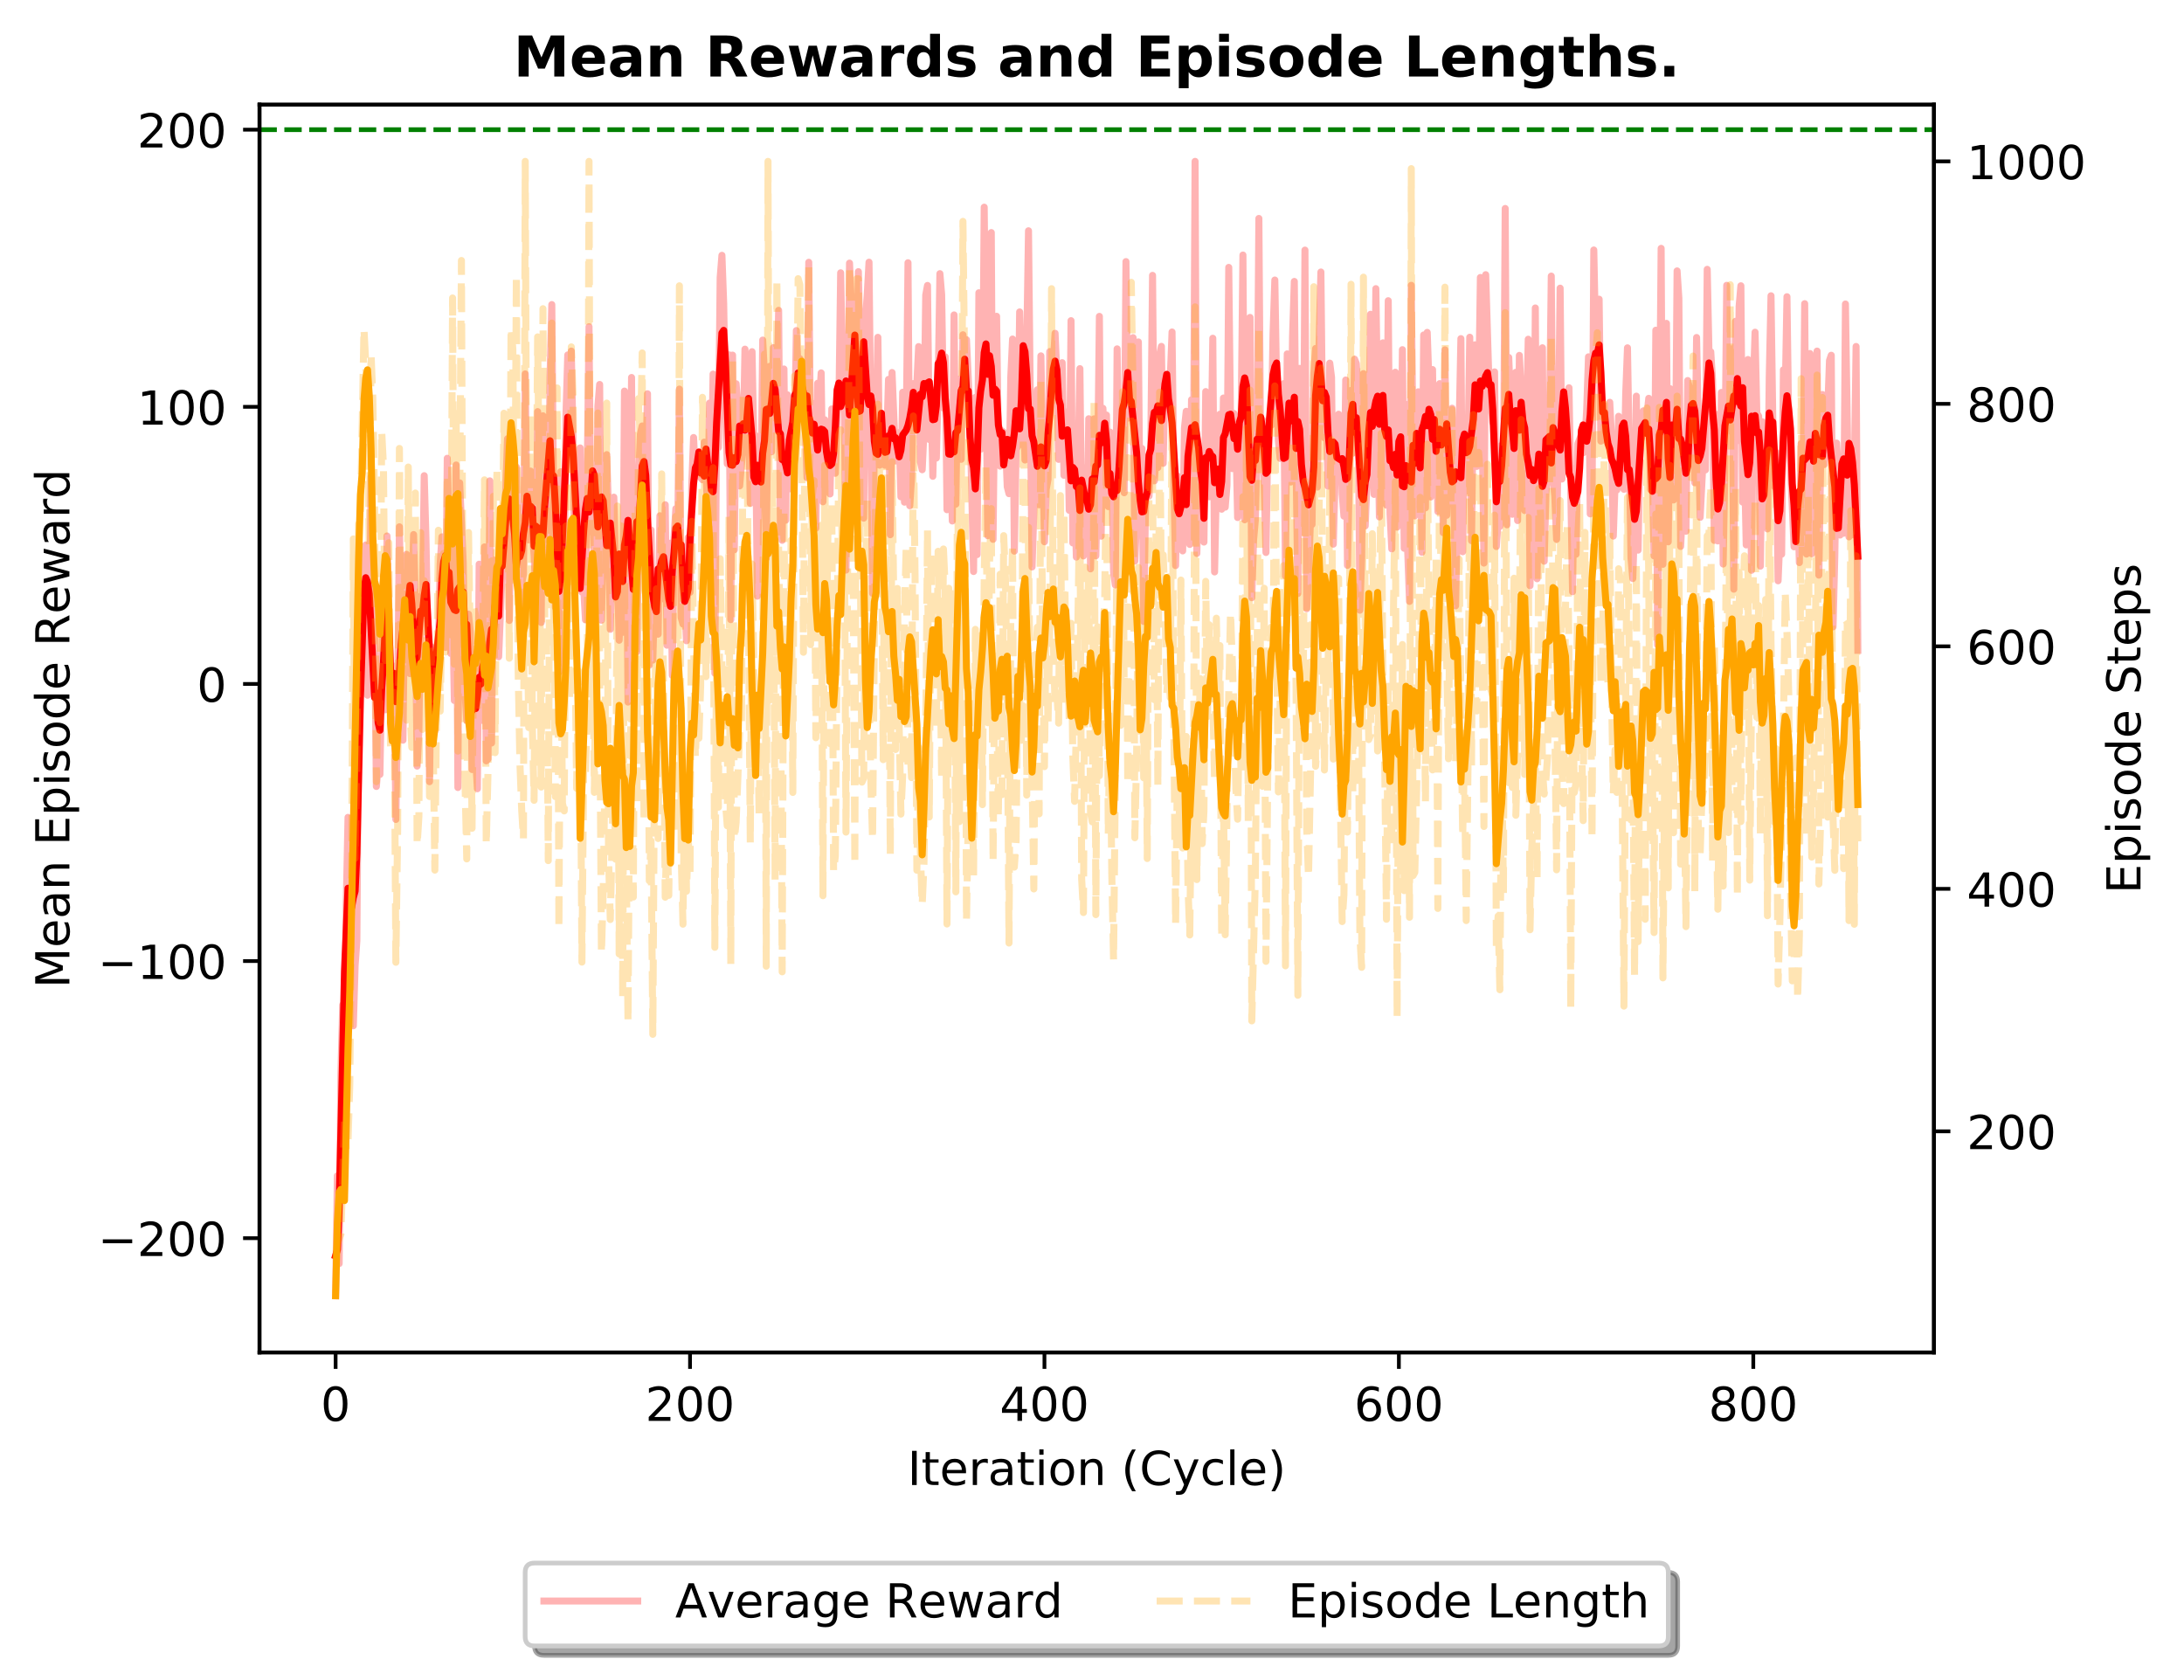 <?xml version="1.0" encoding="utf-8" standalone="no"?>
<!DOCTYPE svg PUBLIC "-//W3C//DTD SVG 1.1//EN"
  "http://www.w3.org/Graphics/SVG/1.1/DTD/svg11.dtd">
<!-- Created with matplotlib (https://matplotlib.org/) -->
<svg height="358.225pt" version="1.1" viewBox="0 0 465.793 358.225" width="465.793pt" xmlns="http://www.w3.org/2000/svg" xmlns:xlink="http://www.w3.org/1999/xlink">
 <defs>
  <style type="text/css">
*{stroke-linecap:butt;stroke-linejoin:round;}
  </style>
 </defs>
 <g id="figure_1">
  <g id="patch_1">
   <path d="M 0 358.225 
L 465.793 358.225 
L 465.793 0 
L 0 0 
z
" style="fill:#ffffff;"/>
  </g>
  <g id="axes_1">
   <g id="patch_2">
    <path d="M 55.345 288.43 
L 412.465 288.43 
L 412.465 22.318 
L 55.345 22.318 
z
" style="fill:#ffffff;"/>
   </g>
   <g id="matplotlib.axis_1">
    <g id="xtick_1">
     <g id="line2d_1">
      <defs>
       <path d="M 0 0 
L 0 3.5 
" id="mb5c328c09d" style="stroke:#000000;stroke-width:0.8;"/>
      </defs>
      <g>
       <use style="stroke:#000000;stroke-width:0.8;" x="71.578" xlink:href="#mb5c328c09d" y="288.43"/>
      </g>
     </g>
     <g id="text_1">
      <!-- 0 -->
      <defs>
       <path d="M 31.781 66.406 
Q 24.172 66.406 20.328 58.906 
Q 16.5 51.422 16.5 36.375 
Q 16.5 21.391 20.328 13.891 
Q 24.172 6.391 31.781 6.391 
Q 39.453 6.391 43.281 13.891 
Q 47.125 21.391 47.125 36.375 
Q 47.125 51.422 43.281 58.906 
Q 39.453 66.406 31.781 66.406 
z
M 31.781 74.219 
Q 44.047 74.219 50.516 64.516 
Q 56.984 54.828 56.984 36.375 
Q 56.984 17.969 50.516 8.266 
Q 44.047 -1.422 31.781 -1.422 
Q 19.531 -1.422 13.062 8.266 
Q 6.594 17.969 6.594 36.375 
Q 6.594 54.828 13.062 64.516 
Q 19.531 74.219 31.781 74.219 
z
" id="DejaVuSans-48"/>
      </defs>
      <g transform="translate(68.397 303.029)scale(0.1 -0.1)">
       <use xlink:href="#DejaVuSans-48"/>
      </g>
     </g>
    </g>
    <g id="xtick_2">
     <g id="line2d_2">
      <g>
       <use style="stroke:#000000;stroke-width:0.8;" x="147.167" xlink:href="#mb5c328c09d" y="288.43"/>
      </g>
     </g>
     <g id="text_2">
      <!-- 200 -->
      <defs>
       <path d="M 19.188 8.297 
L 53.609 8.297 
L 53.609 0 
L 7.328 0 
L 7.328 8.297 
Q 12.938 14.109 22.625 23.891 
Q 32.328 33.688 34.812 36.531 
Q 39.547 41.844 41.422 45.531 
Q 43.312 49.219 43.312 52.781 
Q 43.312 58.594 39.234 62.25 
Q 35.156 65.922 28.609 65.922 
Q 23.969 65.922 18.812 64.312 
Q 13.672 62.703 7.812 59.422 
L 7.812 69.391 
Q 13.766 71.781 18.938 73 
Q 24.125 74.219 28.422 74.219 
Q 39.75 74.219 46.484 68.547 
Q 53.219 62.891 53.219 53.422 
Q 53.219 48.922 51.531 44.891 
Q 49.859 40.875 45.406 35.406 
Q 44.188 33.984 37.641 27.219 
Q 31.109 20.453 19.188 8.297 
z
" id="DejaVuSans-50"/>
      </defs>
      <g transform="translate(137.623 303.029)scale(0.1 -0.1)">
       <use xlink:href="#DejaVuSans-50"/>
       <use x="63.623" xlink:href="#DejaVuSans-48"/>
       <use x="127.246" xlink:href="#DejaVuSans-48"/>
      </g>
     </g>
    </g>
    <g id="xtick_3">
     <g id="line2d_3">
      <g>
       <use style="stroke:#000000;stroke-width:0.8;" x="222.756" xlink:href="#mb5c328c09d" y="288.43"/>
      </g>
     </g>
     <g id="text_3">
      <!-- 400 -->
      <defs>
       <path d="M 37.797 64.312 
L 12.891 25.391 
L 37.797 25.391 
z
M 35.203 72.906 
L 47.609 72.906 
L 47.609 25.391 
L 58.016 25.391 
L 58.016 17.188 
L 47.609 17.188 
L 47.609 0 
L 37.797 0 
L 37.797 17.188 
L 4.891 17.188 
L 4.891 26.703 
z
" id="DejaVuSans-52"/>
      </defs>
      <g transform="translate(213.212 303.029)scale(0.1 -0.1)">
       <use xlink:href="#DejaVuSans-52"/>
       <use x="63.623" xlink:href="#DejaVuSans-48"/>
       <use x="127.246" xlink:href="#DejaVuSans-48"/>
      </g>
     </g>
    </g>
    <g id="xtick_4">
     <g id="line2d_4">
      <g>
       <use style="stroke:#000000;stroke-width:0.8;" x="298.345" xlink:href="#mb5c328c09d" y="288.43"/>
      </g>
     </g>
     <g id="text_4">
      <!-- 600 -->
      <defs>
       <path d="M 33.016 40.375 
Q 26.375 40.375 22.484 35.828 
Q 18.609 31.297 18.609 23.391 
Q 18.609 15.531 22.484 10.953 
Q 26.375 6.391 33.016 6.391 
Q 39.656 6.391 43.531 10.953 
Q 47.406 15.531 47.406 23.391 
Q 47.406 31.297 43.531 35.828 
Q 39.656 40.375 33.016 40.375 
z
M 52.594 71.297 
L 52.594 62.312 
Q 48.875 64.062 45.094 64.984 
Q 41.312 65.922 37.594 65.922 
Q 27.828 65.922 22.672 59.328 
Q 17.531 52.734 16.797 39.406 
Q 19.672 43.656 24.016 45.922 
Q 28.375 48.188 33.594 48.188 
Q 44.578 48.188 50.953 41.516 
Q 57.328 34.859 57.328 23.391 
Q 57.328 12.156 50.688 5.359 
Q 44.047 -1.422 33.016 -1.422 
Q 20.359 -1.422 13.672 8.266 
Q 6.984 17.969 6.984 36.375 
Q 6.984 53.656 15.188 63.938 
Q 23.391 74.219 37.203 74.219 
Q 40.922 74.219 44.703 73.484 
Q 48.484 72.75 52.594 71.297 
z
" id="DejaVuSans-54"/>
      </defs>
      <g transform="translate(288.801 303.029)scale(0.1 -0.1)">
       <use xlink:href="#DejaVuSans-54"/>
       <use x="63.623" xlink:href="#DejaVuSans-48"/>
       <use x="127.246" xlink:href="#DejaVuSans-48"/>
      </g>
     </g>
    </g>
    <g id="xtick_5">
     <g id="line2d_5">
      <g>
       <use style="stroke:#000000;stroke-width:0.8;" x="373.934" xlink:href="#mb5c328c09d" y="288.43"/>
      </g>
     </g>
     <g id="text_5">
      <!-- 800 -->
      <defs>
       <path d="M 31.781 34.625 
Q 24.75 34.625 20.719 30.859 
Q 16.703 27.094 16.703 20.516 
Q 16.703 13.922 20.719 10.156 
Q 24.75 6.391 31.781 6.391 
Q 38.812 6.391 42.859 10.172 
Q 46.922 13.969 46.922 20.516 
Q 46.922 27.094 42.891 30.859 
Q 38.875 34.625 31.781 34.625 
z
M 21.922 38.812 
Q 15.578 40.375 12.031 44.719 
Q 8.5 49.078 8.5 55.328 
Q 8.5 64.062 14.719 69.141 
Q 20.953 74.219 31.781 74.219 
Q 42.672 74.219 48.875 69.141 
Q 55.078 64.062 55.078 55.328 
Q 55.078 49.078 51.531 44.719 
Q 48 40.375 41.703 38.812 
Q 48.828 37.156 52.797 32.312 
Q 56.781 27.484 56.781 20.516 
Q 56.781 9.906 50.312 4.234 
Q 43.844 -1.422 31.781 -1.422 
Q 19.734 -1.422 13.25 4.234 
Q 6.781 9.906 6.781 20.516 
Q 6.781 27.484 10.781 32.312 
Q 14.797 37.156 21.922 38.812 
z
M 18.312 54.391 
Q 18.312 48.734 21.844 45.562 
Q 25.391 42.391 31.781 42.391 
Q 38.141 42.391 41.719 45.562 
Q 45.312 48.734 45.312 54.391 
Q 45.312 60.062 41.719 63.234 
Q 38.141 66.406 31.781 66.406 
Q 25.391 66.406 21.844 63.234 
Q 18.312 60.062 18.312 54.391 
z
" id="DejaVuSans-56"/>
      </defs>
      <g transform="translate(364.39 303.029)scale(0.1 -0.1)">
       <use xlink:href="#DejaVuSans-56"/>
       <use x="63.623" xlink:href="#DejaVuSans-48"/>
       <use x="127.246" xlink:href="#DejaVuSans-48"/>
      </g>
     </g>
    </g>
    <g id="text_6">
     <!-- Iteration (Cycle) -->
     <defs>
      <path d="M 9.812 72.906 
L 19.672 72.906 
L 19.672 0 
L 9.812 0 
z
" id="DejaVuSans-73"/>
      <path d="M 18.312 70.219 
L 18.312 54.688 
L 36.812 54.688 
L 36.812 47.703 
L 18.312 47.703 
L 18.312 18.016 
Q 18.312 11.328 20.141 9.422 
Q 21.969 7.516 27.594 7.516 
L 36.812 7.516 
L 36.812 0 
L 27.594 0 
Q 17.188 0 13.234 3.875 
Q 9.281 7.766 9.281 18.016 
L 9.281 47.703 
L 2.688 47.703 
L 2.688 54.688 
L 9.281 54.688 
L 9.281 70.219 
z
" id="DejaVuSans-116"/>
      <path d="M 56.203 29.594 
L 56.203 25.203 
L 14.891 25.203 
Q 15.484 15.922 20.484 11.062 
Q 25.484 6.203 34.422 6.203 
Q 39.594 6.203 44.453 7.469 
Q 49.312 8.734 54.109 11.281 
L 54.109 2.781 
Q 49.266 0.734 44.188 -0.344 
Q 39.109 -1.422 33.891 -1.422 
Q 20.797 -1.422 13.156 6.188 
Q 5.516 13.812 5.516 26.812 
Q 5.516 40.234 12.766 48.109 
Q 20.016 56 32.328 56 
Q 43.359 56 49.781 48.891 
Q 56.203 41.797 56.203 29.594 
z
M 47.219 32.234 
Q 47.125 39.594 43.094 43.984 
Q 39.062 48.391 32.422 48.391 
Q 24.906 48.391 20.391 44.141 
Q 15.875 39.891 15.188 32.172 
z
" id="DejaVuSans-101"/>
      <path d="M 41.109 46.297 
Q 39.594 47.172 37.812 47.578 
Q 36.031 48 33.891 48 
Q 26.266 48 22.188 43.047 
Q 18.109 38.094 18.109 28.812 
L 18.109 0 
L 9.078 0 
L 9.078 54.688 
L 18.109 54.688 
L 18.109 46.188 
Q 20.953 51.172 25.484 53.578 
Q 30.031 56 36.531 56 
Q 37.453 56 38.578 55.875 
Q 39.703 55.766 41.062 55.516 
z
" id="DejaVuSans-114"/>
      <path d="M 34.281 27.484 
Q 23.391 27.484 19.188 25 
Q 14.984 22.516 14.984 16.5 
Q 14.984 11.719 18.141 8.906 
Q 21.297 6.109 26.703 6.109 
Q 34.188 6.109 38.703 11.406 
Q 43.219 16.703 43.219 25.484 
L 43.219 27.484 
z
M 52.203 31.203 
L 52.203 0 
L 43.219 0 
L 43.219 8.297 
Q 40.141 3.328 35.547 0.953 
Q 30.953 -1.422 24.312 -1.422 
Q 15.922 -1.422 10.953 3.297 
Q 6 8.016 6 15.922 
Q 6 25.141 12.172 29.828 
Q 18.359 34.516 30.609 34.516 
L 43.219 34.516 
L 43.219 35.406 
Q 43.219 41.609 39.141 45 
Q 35.062 48.391 27.688 48.391 
Q 23 48.391 18.547 47.266 
Q 14.109 46.141 10.016 43.891 
L 10.016 52.203 
Q 14.938 54.109 19.578 55.047 
Q 24.219 56 28.609 56 
Q 40.484 56 46.344 49.844 
Q 52.203 43.703 52.203 31.203 
z
" id="DejaVuSans-97"/>
      <path d="M 9.422 54.688 
L 18.406 54.688 
L 18.406 0 
L 9.422 0 
z
M 9.422 75.984 
L 18.406 75.984 
L 18.406 64.594 
L 9.422 64.594 
z
" id="DejaVuSans-105"/>
      <path d="M 30.609 48.391 
Q 23.391 48.391 19.188 42.75 
Q 14.984 37.109 14.984 27.297 
Q 14.984 17.484 19.156 11.844 
Q 23.344 6.203 30.609 6.203 
Q 37.797 6.203 41.984 11.859 
Q 46.188 17.531 46.188 27.297 
Q 46.188 37.016 41.984 42.703 
Q 37.797 48.391 30.609 48.391 
z
M 30.609 56 
Q 42.328 56 49.016 48.375 
Q 55.719 40.766 55.719 27.297 
Q 55.719 13.875 49.016 6.219 
Q 42.328 -1.422 30.609 -1.422 
Q 18.844 -1.422 12.172 6.219 
Q 5.516 13.875 5.516 27.297 
Q 5.516 40.766 12.172 48.375 
Q 18.844 56 30.609 56 
z
" id="DejaVuSans-111"/>
      <path d="M 54.891 33.016 
L 54.891 0 
L 45.906 0 
L 45.906 32.719 
Q 45.906 40.484 42.875 44.328 
Q 39.844 48.188 33.797 48.188 
Q 26.516 48.188 22.312 43.547 
Q 18.109 38.922 18.109 30.906 
L 18.109 0 
L 9.078 0 
L 9.078 54.688 
L 18.109 54.688 
L 18.109 46.188 
Q 21.344 51.125 25.703 53.562 
Q 30.078 56 35.797 56 
Q 45.219 56 50.047 50.172 
Q 54.891 44.344 54.891 33.016 
z
" id="DejaVuSans-110"/>
      <path id="DejaVuSans-32"/>
      <path d="M 31 75.875 
Q 24.469 64.656 21.281 53.656 
Q 18.109 42.672 18.109 31.391 
Q 18.109 20.125 21.312 9.062 
Q 24.516 -2 31 -13.188 
L 23.188 -13.188 
Q 15.875 -1.703 12.234 9.375 
Q 8.594 20.453 8.594 31.391 
Q 8.594 42.281 12.203 53.312 
Q 15.828 64.359 23.188 75.875 
z
" id="DejaVuSans-40"/>
      <path d="M 64.406 67.281 
L 64.406 56.891 
Q 59.422 61.531 53.781 63.812 
Q 48.141 66.109 41.797 66.109 
Q 29.297 66.109 22.656 58.469 
Q 16.016 50.828 16.016 36.375 
Q 16.016 21.969 22.656 14.328 
Q 29.297 6.688 41.797 6.688 
Q 48.141 6.688 53.781 8.984 
Q 59.422 11.281 64.406 15.922 
L 64.406 5.609 
Q 59.234 2.094 53.438 0.328 
Q 47.656 -1.422 41.219 -1.422 
Q 24.656 -1.422 15.125 8.703 
Q 5.609 18.844 5.609 36.375 
Q 5.609 53.953 15.125 64.078 
Q 24.656 74.219 41.219 74.219 
Q 47.75 74.219 53.531 72.484 
Q 59.328 70.75 64.406 67.281 
z
" id="DejaVuSans-67"/>
      <path d="M 32.172 -5.078 
Q 28.375 -14.844 24.75 -17.812 
Q 21.141 -20.797 15.094 -20.797 
L 7.906 -20.797 
L 7.906 -13.281 
L 13.188 -13.281 
Q 16.891 -13.281 18.938 -11.516 
Q 21 -9.766 23.484 -3.219 
L 25.094 0.875 
L 2.984 54.688 
L 12.5 54.688 
L 29.594 11.922 
L 46.688 54.688 
L 56.203 54.688 
z
" id="DejaVuSans-121"/>
      <path d="M 48.781 52.594 
L 48.781 44.188 
Q 44.969 46.297 41.141 47.344 
Q 37.312 48.391 33.406 48.391 
Q 24.656 48.391 19.812 42.844 
Q 14.984 37.312 14.984 27.297 
Q 14.984 17.281 19.812 11.734 
Q 24.656 6.203 33.406 6.203 
Q 37.312 6.203 41.141 7.25 
Q 44.969 8.297 48.781 10.406 
L 48.781 2.094 
Q 45.016 0.344 40.984 -0.531 
Q 36.969 -1.422 32.422 -1.422 
Q 20.062 -1.422 12.781 6.344 
Q 5.516 14.109 5.516 27.297 
Q 5.516 40.672 12.859 48.328 
Q 20.219 56 33.016 56 
Q 37.156 56 41.109 55.141 
Q 45.062 54.297 48.781 52.594 
z
" id="DejaVuSans-99"/>
      <path d="M 9.422 75.984 
L 18.406 75.984 
L 18.406 0 
L 9.422 0 
z
" id="DejaVuSans-108"/>
      <path d="M 8.016 75.875 
L 15.828 75.875 
Q 23.141 64.359 26.781 53.312 
Q 30.422 42.281 30.422 31.391 
Q 30.422 20.453 26.781 9.375 
Q 23.141 -1.703 15.828 -13.188 
L 8.016 -13.188 
Q 14.5 -2 17.703 9.062 
Q 20.906 20.125 20.906 31.391 
Q 20.906 42.672 17.703 53.656 
Q 14.5 64.656 8.016 75.875 
z
" id="DejaVuSans-41"/>
     </defs>
     <g transform="translate(193.54 316.707)scale(0.1 -0.1)">
      <use xlink:href="#DejaVuSans-73"/>
      <use x="29.492" xlink:href="#DejaVuSans-116"/>
      <use x="68.701" xlink:href="#DejaVuSans-101"/>
      <use x="130.225" xlink:href="#DejaVuSans-114"/>
      <use x="171.338" xlink:href="#DejaVuSans-97"/>
      <use x="232.617" xlink:href="#DejaVuSans-116"/>
      <use x="271.826" xlink:href="#DejaVuSans-105"/>
      <use x="299.609" xlink:href="#DejaVuSans-111"/>
      <use x="360.791" xlink:href="#DejaVuSans-110"/>
      <use x="424.17" xlink:href="#DejaVuSans-32"/>
      <use x="455.957" xlink:href="#DejaVuSans-40"/>
      <use x="494.971" xlink:href="#DejaVuSans-67"/>
      <use x="564.795" xlink:href="#DejaVuSans-121"/>
      <use x="623.975" xlink:href="#DejaVuSans-99"/>
      <use x="678.955" xlink:href="#DejaVuSans-108"/>
      <use x="706.738" xlink:href="#DejaVuSans-101"/>
      <use x="768.262" xlink:href="#DejaVuSans-41"/>
     </g>
    </g>
   </g>
   <g id="matplotlib.axis_2">
    <g id="ytick_1">
     <g id="line2d_6">
      <defs>
       <path d="M 0 0 
L -3.5 0 
" id="med6e09a5c9" style="stroke:#000000;stroke-width:0.8;"/>
      </defs>
      <g>
       <use style="stroke:#000000;stroke-width:0.8;" x="55.345" xlink:href="#med6e09a5c9" y="264.062"/>
      </g>
     </g>
     <g id="text_7">
      <!-- −200 -->
      <defs>
       <path d="M 10.594 35.5 
L 73.188 35.5 
L 73.188 27.203 
L 10.594 27.203 
z
" id="DejaVuSans-8722"/>
      </defs>
      <g transform="translate(20.878 267.862)scale(0.1 -0.1)">
       <use xlink:href="#DejaVuSans-8722"/>
       <use x="83.789" xlink:href="#DejaVuSans-50"/>
       <use x="147.412" xlink:href="#DejaVuSans-48"/>
       <use x="211.035" xlink:href="#DejaVuSans-48"/>
      </g>
     </g>
    </g>
    <g id="ytick_2">
     <g id="line2d_7">
      <g>
       <use style="stroke:#000000;stroke-width:0.8;" x="55.345" xlink:href="#med6e09a5c9" y="204.961"/>
      </g>
     </g>
     <g id="text_8">
      <!-- −100 -->
      <defs>
       <path d="M 12.406 8.297 
L 28.516 8.297 
L 28.516 63.922 
L 10.984 60.406 
L 10.984 69.391 
L 28.422 72.906 
L 38.281 72.906 
L 38.281 8.297 
L 54.391 8.297 
L 54.391 0 
L 12.406 0 
z
" id="DejaVuSans-49"/>
      </defs>
      <g transform="translate(20.878 208.76)scale(0.1 -0.1)">
       <use xlink:href="#DejaVuSans-8722"/>
       <use x="83.789" xlink:href="#DejaVuSans-49"/>
       <use x="147.412" xlink:href="#DejaVuSans-48"/>
       <use x="211.035" xlink:href="#DejaVuSans-48"/>
      </g>
     </g>
    </g>
    <g id="ytick_3">
     <g id="line2d_8">
      <g>
       <use style="stroke:#000000;stroke-width:0.8;" x="55.345" xlink:href="#med6e09a5c9" y="145.859"/>
      </g>
     </g>
     <g id="text_9">
      <!-- 0 -->
      <g transform="translate(41.983 149.659)scale(0.1 -0.1)">
       <use xlink:href="#DejaVuSans-48"/>
      </g>
     </g>
    </g>
    <g id="ytick_4">
     <g id="line2d_9">
      <g>
       <use style="stroke:#000000;stroke-width:0.8;" x="55.345" xlink:href="#med6e09a5c9" y="86.758"/>
      </g>
     </g>
     <g id="text_10">
      <!-- 100 -->
      <g transform="translate(29.258 90.557)scale(0.1 -0.1)">
       <use xlink:href="#DejaVuSans-49"/>
       <use x="63.623" xlink:href="#DejaVuSans-48"/>
       <use x="127.246" xlink:href="#DejaVuSans-48"/>
      </g>
     </g>
    </g>
    <g id="ytick_5">
     <g id="line2d_10">
      <g>
       <use style="stroke:#000000;stroke-width:0.8;" x="55.345" xlink:href="#med6e09a5c9" y="27.656"/>
      </g>
     </g>
     <g id="text_11">
      <!-- 200 -->
      <g transform="translate(29.258 31.455)scale(0.1 -0.1)">
       <use xlink:href="#DejaVuSans-50"/>
       <use x="63.623" xlink:href="#DejaVuSans-48"/>
       <use x="127.246" xlink:href="#DejaVuSans-48"/>
      </g>
     </g>
    </g>
    <g id="text_12">
     <!-- Mean Episode Reward -->
     <defs>
      <path d="M 9.812 72.906 
L 24.516 72.906 
L 43.109 23.297 
L 61.812 72.906 
L 76.516 72.906 
L 76.516 0 
L 66.891 0 
L 66.891 64.016 
L 48.094 14.016 
L 38.188 14.016 
L 19.391 64.016 
L 19.391 0 
L 9.812 0 
z
" id="DejaVuSans-77"/>
      <path d="M 9.812 72.906 
L 55.906 72.906 
L 55.906 64.594 
L 19.672 64.594 
L 19.672 43.016 
L 54.391 43.016 
L 54.391 34.719 
L 19.672 34.719 
L 19.672 8.297 
L 56.781 8.297 
L 56.781 0 
L 9.812 0 
z
" id="DejaVuSans-69"/>
      <path d="M 18.109 8.203 
L 18.109 -20.797 
L 9.078 -20.797 
L 9.078 54.688 
L 18.109 54.688 
L 18.109 46.391 
Q 20.953 51.266 25.266 53.625 
Q 29.594 56 35.594 56 
Q 45.562 56 51.781 48.094 
Q 58.016 40.188 58.016 27.297 
Q 58.016 14.406 51.781 6.484 
Q 45.562 -1.422 35.594 -1.422 
Q 29.594 -1.422 25.266 0.953 
Q 20.953 3.328 18.109 8.203 
z
M 48.688 27.297 
Q 48.688 37.203 44.609 42.844 
Q 40.531 48.484 33.406 48.484 
Q 26.266 48.484 22.188 42.844 
Q 18.109 37.203 18.109 27.297 
Q 18.109 17.391 22.188 11.75 
Q 26.266 6.109 33.406 6.109 
Q 40.531 6.109 44.609 11.75 
Q 48.688 17.391 48.688 27.297 
z
" id="DejaVuSans-112"/>
      <path d="M 44.281 53.078 
L 44.281 44.578 
Q 40.484 46.531 36.375 47.5 
Q 32.281 48.484 27.875 48.484 
Q 21.188 48.484 17.844 46.438 
Q 14.5 44.391 14.5 40.281 
Q 14.5 37.156 16.891 35.375 
Q 19.281 33.594 26.516 31.984 
L 29.594 31.297 
Q 39.156 29.25 43.188 25.516 
Q 47.219 21.781 47.219 15.094 
Q 47.219 7.469 41.188 3.016 
Q 35.156 -1.422 24.609 -1.422 
Q 20.219 -1.422 15.453 -0.562 
Q 10.688 0.297 5.422 2 
L 5.422 11.281 
Q 10.406 8.688 15.234 7.391 
Q 20.062 6.109 24.812 6.109 
Q 31.156 6.109 34.562 8.281 
Q 37.984 10.453 37.984 14.406 
Q 37.984 18.062 35.516 20.016 
Q 33.062 21.969 24.703 23.781 
L 21.578 24.516 
Q 13.234 26.266 9.516 29.906 
Q 5.812 33.547 5.812 39.891 
Q 5.812 47.609 11.281 51.797 
Q 16.75 56 26.812 56 
Q 31.781 56 36.172 55.266 
Q 40.578 54.547 44.281 53.078 
z
" id="DejaVuSans-115"/>
      <path d="M 45.406 46.391 
L 45.406 75.984 
L 54.391 75.984 
L 54.391 0 
L 45.406 0 
L 45.406 8.203 
Q 42.578 3.328 38.25 0.953 
Q 33.938 -1.422 27.875 -1.422 
Q 17.969 -1.422 11.734 6.484 
Q 5.516 14.406 5.516 27.297 
Q 5.516 40.188 11.734 48.094 
Q 17.969 56 27.875 56 
Q 33.938 56 38.25 53.625 
Q 42.578 51.266 45.406 46.391 
z
M 14.797 27.297 
Q 14.797 17.391 18.875 11.75 
Q 22.953 6.109 30.078 6.109 
Q 37.203 6.109 41.297 11.75 
Q 45.406 17.391 45.406 27.297 
Q 45.406 37.203 41.297 42.844 
Q 37.203 48.484 30.078 48.484 
Q 22.953 48.484 18.875 42.844 
Q 14.797 37.203 14.797 27.297 
z
" id="DejaVuSans-100"/>
      <path d="M 44.391 34.188 
Q 47.562 33.109 50.562 29.594 
Q 53.562 26.078 56.594 19.922 
L 66.609 0 
L 56 0 
L 46.688 18.703 
Q 43.062 26.031 39.672 28.422 
Q 36.281 30.812 30.422 30.812 
L 19.672 30.812 
L 19.672 0 
L 9.812 0 
L 9.812 72.906 
L 32.078 72.906 
Q 44.578 72.906 50.734 67.672 
Q 56.891 62.453 56.891 51.906 
Q 56.891 45.016 53.688 40.469 
Q 50.484 35.938 44.391 34.188 
z
M 19.672 64.797 
L 19.672 38.922 
L 32.078 38.922 
Q 39.203 38.922 42.844 42.219 
Q 46.484 45.516 46.484 51.906 
Q 46.484 58.297 42.844 61.547 
Q 39.203 64.797 32.078 64.797 
z
" id="DejaVuSans-82"/>
      <path d="M 4.203 54.688 
L 13.188 54.688 
L 24.422 12.016 
L 35.594 54.688 
L 46.188 54.688 
L 57.422 12.016 
L 68.609 54.688 
L 77.594 54.688 
L 63.281 0 
L 52.688 0 
L 40.922 44.828 
L 29.109 0 
L 18.5 0 
z
" id="DejaVuSans-119"/>
     </defs>
     <g transform="translate(14.798 210.743)rotate(-90)scale(0.1 -0.1)">
      <use xlink:href="#DejaVuSans-77"/>
      <use x="86.279" xlink:href="#DejaVuSans-101"/>
      <use x="147.803" xlink:href="#DejaVuSans-97"/>
      <use x="209.082" xlink:href="#DejaVuSans-110"/>
      <use x="272.461" xlink:href="#DejaVuSans-32"/>
      <use x="304.248" xlink:href="#DejaVuSans-69"/>
      <use x="367.432" xlink:href="#DejaVuSans-112"/>
      <use x="430.908" xlink:href="#DejaVuSans-105"/>
      <use x="458.691" xlink:href="#DejaVuSans-115"/>
      <use x="510.791" xlink:href="#DejaVuSans-111"/>
      <use x="571.973" xlink:href="#DejaVuSans-100"/>
      <use x="635.449" xlink:href="#DejaVuSans-101"/>
      <use x="696.973" xlink:href="#DejaVuSans-32"/>
      <use x="728.76" xlink:href="#DejaVuSans-82"/>
      <use x="798.18" xlink:href="#DejaVuSans-101"/>
      <use x="859.703" xlink:href="#DejaVuSans-119"/>
      <use x="941.49" xlink:href="#DejaVuSans-97"/>
      <use x="1002.77" xlink:href="#DejaVuSans-114"/>
      <use x="1043.867" xlink:href="#DejaVuSans-100"/>
     </g>
    </g>
   </g>
   <g id="line2d_11">
    <path clip-path="url(#pb419b2d0d4)" d="M 71.578 276.334 
L 71.956 250.751 
L 72.334 269.486 
L 72.712 229.059 
L 73.09 214.324 
L 73.468 236.924 
L 73.846 193.047 
L 74.224 174.314 
L 74.602 179.12 
L 74.98 175.287 
L 75.357 218.764 
L 75.735 205.985 
L 76.113 200.627 
L 76.491 148.285 
L 76.869 147.112 
L 77.247 119.808 
L 77.625 122.295 
L 78.003 116.222 
L 78.381 148.269 
L 78.759 144.087 
L 79.137 101.657 
L 79.515 143.468 
L 79.893 132.57 
L 80.271 167.728 
L 80.649 163.016 
L 81.027 165.165 
L 81.783 122.781 
L 82.16 151.381 
L 82.538 114.305 
L 83.294 143.055 
L 83.672 145.63 
L 84.05 142.08 
L 84.428 174.763 
L 84.806 149.62 
L 85.184 112.35 
L 85.94 157.857 
L 86.318 126.107 
L 86.696 118.22 
L 87.074 124.347 
L 87.452 143.66 
L 88.208 114.005 
L 88.586 129.34 
L 88.963 163.381 
L 89.341 155.971 
L 89.719 127.141 
L 90.097 129.032 
L 90.475 101.449 
L 90.853 115.151 
L 91.231 135.346 
L 91.609 166.701 
L 91.987 137.939 
L 92.365 150.376 
L 92.743 155.901 
L 93.121 138.228 
L 93.499 138.736 
L 93.877 120.325 
L 94.255 114.485 
L 94.633 133.199 
L 95.011 138.07 
L 95.389 97.739 
L 95.767 112.412 
L 96.144 139.358 
L 96.522 129.545 
L 96.9 149.391 
L 97.278 99.17 
L 97.656 167.952 
L 98.034 102.979 
L 98.79 119.905 
L 99.168 147.43 
L 99.546 153.7 
L 99.924 130.987 
L 100.302 134.833 
L 100.68 164.115 
L 101.058 139.639 
L 101.436 161.518 
L 101.814 168.21 
L 102.192 120.322 
L 102.57 141.069 
L 102.947 153.648 
L 103.325 116.638 
L 103.703 162.262 
L 104.081 161.861 
L 104.459 102.549 
L 104.837 158.454 
L 105.215 119.408 
L 105.593 132.403 
L 105.971 120.202 
L 106.349 140.059 
L 107.483 112.157 
L 107.861 104.743 
L 108.239 93.577 
L 108.617 132.324 
L 108.995 99.253 
L 109.373 107.741 
L 109.75 119.787 
L 110.128 99.609 
L 110.506 124.233 
L 110.884 131.208 
L 111.262 124.43 
L 111.64 122.501 
L 112.018 79.743 
L 112.396 112.016 
L 112.774 115.141 
L 113.152 100.469 
L 113.53 113.166 
L 113.908 118.366 
L 114.286 126.441 
L 114.664 87.787 
L 115.042 116.185 
L 115.42 132.761 
L 115.798 88.671 
L 116.176 119.909 
L 116.553 109.381 
L 116.931 118.056 
L 117.309 80.446 
L 117.687 64.956 
L 118.065 107.536 
L 118.443 129.505 
L 118.821 110.969 
L 119.199 143.378 
L 119.577 100.612 
L 119.955 129.122 
L 120.333 119.078 
L 120.711 88.297 
L 121.089 75.698 
L 121.467 100.055 
L 121.845 74.874 
L 122.223 94.506 
L 122.601 120.526 
L 122.979 123.414 
L 123.356 117.728 
L 123.734 95.529 
L 124.112 126.271 
L 124.49 125.624 
L 124.868 132.212 
L 125.624 69.688 
L 126.002 113.397 
L 126.38 105.231 
L 126.758 118.962 
L 127.136 124.645 
L 127.514 86.632 
L 127.892 81.992 
L 128.27 132.275 
L 128.648 116.675 
L 129.026 113.652 
L 129.404 96.959 
L 129.782 109.356 
L 130.159 134.212 
L 130.915 106.026 
L 131.293 120.873 
L 131.671 121.155 
L 132.049 136.542 
L 132.427 126.88 
L 132.805 134.855 
L 133.183 83.405 
L 133.561 97.303 
L 133.939 149.728 
L 134.317 123.692 
L 134.695 80.505 
L 135.073 140.343 
L 135.451 119.648 
L 135.829 139.013 
L 136.207 101.625 
L 136.585 92.542 
L 136.962 90.844 
L 137.34 116.593 
L 138.096 83.976 
L 138.474 141.88 
L 138.852 113.035 
L 139.23 140.779 
L 139.608 127.109 
L 139.986 126.122 
L 140.364 135.254 
L 140.742 109.995 
L 141.12 111.11 
L 141.498 127.724 
L 141.876 107.644 
L 142.254 137.604 
L 142.632 130.526 
L 143.01 115.83 
L 143.388 144.037 
L 143.765 114.518 
L 144.143 108.473 
L 144.521 115.493 
L 144.899 82.986 
L 145.277 131.702 
L 145.655 133.084 
L 146.033 128.721 
L 146.411 136.655 
L 146.789 114.611 
L 147.167 126.314 
L 147.545 102.995 
L 147.923 93.308 
L 148.301 101.481 
L 148.679 97.184 
L 149.057 101.39 
L 149.813 102.312 
L 150.191 94.294 
L 150.568 99.78 
L 150.946 110.745 
L 151.324 85.968 
L 151.702 103.162 
L 152.08 79.784 
L 152.458 143.584 
L 152.836 88.19 
L 153.214 95.442 
L 153.592 59.201 
L 153.97 54.449 
L 154.348 64.782 
L 154.726 87.636 
L 155.104 98.917 
L 155.482 75.67 
L 155.86 132.146 
L 156.238 75.736 
L 156.616 117.245 
L 156.994 81.831 
L 157.371 86.666 
L 157.749 103.627 
L 158.505 94.708 
L 158.883 74.463 
L 159.261 89.736 
L 159.639 87.855 
L 160.017 107.353 
L 160.395 75 
L 160.773 95.031 
L 161.151 92.901 
L 161.529 127.142 
L 161.907 103.454 
L 162.285 108.269 
L 162.663 72.529 
L 163.041 79.725 
L 163.419 119.064 
L 163.797 82.35 
L 164.175 78.123 
L 164.552 96.347 
L 164.93 74.141 
L 165.308 88.021 
L 165.686 86.819 
L 166.064 66.181 
L 166.442 113.251 
L 166.82 115.229 
L 167.198 78.695 
L 167.576 110.939 
L 167.954 84.206 
L 168.332 104.267 
L 168.71 87.188 
L 169.088 96.456 
L 169.466 92.93 
L 169.844 70.496 
L 170.222 79.034 
L 170.6 76.492 
L 170.978 88.831 
L 171.355 85.799 
L 171.733 90.233 
L 172.111 101.873 
L 172.489 55.936 
L 172.867 94.959 
L 173.245 85.994 
L 173.623 102.899 
L 174.001 112.655 
L 174.379 81.737 
L 174.757 86.041 
L 175.135 79.527 
L 175.513 107.013 
L 175.891 89.517 
L 176.269 97.658 
L 176.647 95.543 
L 177.025 105.348 
L 177.403 87.209 
L 177.781 100.861 
L 178.158 100.934 
L 178.536 87.989 
L 178.914 86.286 
L 179.292 58.178 
L 179.67 77.584 
L 180.048 83.821 
L 180.426 121.579 
L 180.804 95.618 
L 181.182 56.114 
L 181.56 64.68 
L 181.938 77.319 
L 182.316 110.444 
L 182.694 79.295 
L 183.072 57.937 
L 184.206 110.503 
L 184.584 68.156 
L 184.961 62.848 
L 185.339 55.918 
L 186.095 126.543 
L 186.473 94.189 
L 186.851 90.103 
L 187.229 71.94 
L 187.607 99.21 
L 187.985 94.621 
L 188.363 98.016 
L 188.741 99.225 
L 189.119 93.841 
L 189.497 80.912 
L 189.875 114.038 
L 190.253 79.446 
L 191.009 98.313 
L 191.387 96.531 
L 191.764 92.24 
L 192.142 105.957 
L 192.52 83.658 
L 192.898 107.096 
L 193.276 92.267 
L 193.654 56.035 
L 194.032 107.861 
L 194.41 101.774 
L 194.788 81.804 
L 195.166 83.361 
L 195.544 81.822 
L 195.922 73.916 
L 196.3 98.464 
L 196.678 100.176 
L 197.056 92.045 
L 197.434 62.93 
L 197.812 60.878 
L 198.19 93.733 
L 198.567 83.025 
L 198.945 101.578 
L 199.323 87.398 
L 199.701 97.687 
L 200.079 82.742 
L 200.457 58.36 
L 200.835 62.871 
L 201.213 87.022 
L 201.591 76.091 
L 201.969 108.705 
L 202.347 90.406 
L 202.725 96.88 
L 203.103 111.11 
L 203.481 67.165 
L 203.859 107.518 
L 204.237 80.846 
L 204.615 95.706 
L 204.993 97.955 
L 205.37 71.397 
L 205.748 77.74 
L 206.126 72.449 
L 206.882 89.033 
L 207.638 121.885 
L 208.016 84.751 
L 208.394 118.277 
L 208.772 62.437 
L 209.15 95.802 
L 209.528 91.611 
L 209.906 44.186 
L 210.662 114.248 
L 211.04 63.353 
L 211.418 49.603 
L 211.796 115.02 
L 212.173 81.183 
L 212.551 67.453 
L 212.929 95.858 
L 213.307 99.407 
L 213.685 91.89 
L 214.063 92.187 
L 214.441 94.424 
L 214.819 103.809 
L 215.197 105.287 
L 215.575 80.39 
L 215.953 72.309 
L 216.331 117.542 
L 216.709 95.839 
L 217.087 95.16 
L 217.465 66.522 
L 217.843 83.205 
L 218.221 80.606 
L 218.599 98.105 
L 219.354 49.219 
L 220.11 120.914 
L 220.488 109.169 
L 220.866 92.154 
L 221.244 83.121 
L 221.622 107.649 
L 222 75.892 
L 222.756 115.542 
L 223.134 104.287 
L 223.512 102.266 
L 223.89 74.98 
L 224.268 79.042 
L 224.646 77.183 
L 225.024 71.073 
L 225.402 80.073 
L 225.78 97.968 
L 226.157 85.832 
L 226.535 77.348 
L 226.913 101.367 
L 227.291 98.17 
L 227.669 87.828 
L 228.047 108.836 
L 228.425 68.387 
L 228.803 115.785 
L 229.181 104.668 
L 229.559 118.812 
L 230.315 78.619 
L 230.693 112.261 
L 231.071 118.565 
L 231.449 99.777 
L 231.827 115.203 
L 232.205 89.304 
L 232.583 121.318 
L 233.338 89.325 
L 233.716 118.543 
L 234.094 100.489 
L 234.472 67.473 
L 234.85 114.349 
L 235.228 87.078 
L 235.606 95.27 
L 235.984 88.515 
L 236.362 108.033 
L 236.74 92.153 
L 237.118 97.991 
L 237.496 122.115 
L 237.874 124.756 
L 238.252 74.401 
L 238.63 103.742 
L 239.386 87.802 
L 239.763 105.082 
L 240.141 55.79 
L 240.519 89.196 
L 240.897 87.336 
L 241.275 81.346 
L 241.653 72.004 
L 242.031 119.665 
L 242.409 110.425 
L 242.787 72.919 
L 243.165 112.71 
L 243.543 95.644 
L 243.921 132.536 
L 244.299 108.574 
L 244.677 98.231 
L 245.055 105.795 
L 245.433 94.947 
L 245.811 58.726 
L 246.189 102.549 
L 246.566 97.135 
L 246.944 99.712 
L 247.322 75.723 
L 247.7 73.874 
L 248.078 98.817 
L 248.456 80.636 
L 248.834 87.288 
L 249.212 86.736 
L 249.59 80.678 
L 249.968 70.806 
L 250.346 102.231 
L 250.724 120.622 
L 251.102 101.508 
L 251.48 113.617 
L 251.858 104.899 
L 252.236 117.489 
L 252.614 91.263 
L 252.992 87.719 
L 253.369 108.59 
L 253.747 116.112 
L 254.125 85.251 
L 254.503 106.69 
L 254.881 34.414 
L 255.259 118.031 
L 255.637 99.487 
L 256.015 99.674 
L 256.393 113.14 
L 256.771 115.607 
L 257.149 83.514 
L 257.905 105.949 
L 258.283 97.62 
L 258.661 72.137 
L 259.039 121.974 
L 259.417 103.719 
L 259.795 108.353 
L 260.172 88.339 
L 260.55 108.601 
L 260.928 84.89 
L 261.306 108.165 
L 261.684 103.492 
L 262.062 57.028 
L 262.44 89.872 
L 262.818 99.938 
L 263.196 88.196 
L 263.574 92.579 
L 263.952 110.374 
L 264.33 88.789 
L 264.708 88.642 
L 265.086 54.389 
L 265.464 110.853 
L 265.842 75.167 
L 266.22 89.348 
L 266.598 67.696 
L 266.975 127.473 
L 267.353 115.191 
L 267.731 110.913 
L 268.109 95.913 
L 268.487 46.588 
L 268.865 99.059 
L 269.243 89.55 
L 269.999 117.827 
L 270.377 95.166 
L 270.755 89.176 
L 271.133 90.686 
L 271.511 71.076 
L 271.889 59.723 
L 272.267 81.839 
L 272.645 93.969 
L 273.023 97.764 
L 273.401 83.771 
L 273.778 81.815 
L 274.156 122.843 
L 274.534 75.474 
L 274.912 97.361 
L 275.29 102.798 
L 275.668 71.723 
L 276.046 60.022 
L 276.424 99.382 
L 276.802 126.58 
L 277.18 78.567 
L 277.936 113.544 
L 278.314 53.341 
L 278.692 129.819 
L 279.07 123.481 
L 279.448 111.887 
L 279.826 111.85 
L 280.204 79.839 
L 280.581 74.316 
L 280.959 103.881 
L 281.337 72.87 
L 281.715 58.012 
L 282.093 92.81 
L 282.471 93.371 
L 282.849 85.969 
L 283.227 103.673 
L 283.605 77.447 
L 283.983 80.438 
L 284.361 116.053 
L 284.739 101.871 
L 285.495 88.343 
L 285.873 89.269 
L 286.251 105.348 
L 286.629 110.082 
L 287.007 81.044 
L 287.384 120.577 
L 288.14 83.271 
L 288.518 96.666 
L 288.896 76.598 
L 289.274 77.559 
L 289.652 84.384 
L 290.03 130.133 
L 290.408 119.04 
L 290.786 79.685 
L 291.164 112.16 
L 291.542 102.759 
L 291.92 99.392 
L 292.298 67.027 
L 292.676 97.212 
L 293.054 105.437 
L 293.432 61.56 
L 294.188 110.237 
L 294.565 76.13 
L 294.943 73.115 
L 295.321 95.66 
L 295.699 107.725 
L 296.077 64.13 
L 296.455 109.564 
L 296.833 117.067 
L 297.211 93.025 
L 297.589 79.38 
L 297.967 112.426 
L 298.345 91.668 
L 298.723 110.354 
L 299.101 74.574 
L 299.479 116.93 
L 299.857 86.249 
L 300.235 117.662 
L 300.613 128.254 
L 300.991 60.85 
L 301.368 96.902 
L 301.746 110.029 
L 302.124 100.275 
L 302.502 83.555 
L 302.88 90.661 
L 303.258 117.781 
L 303.636 71.44 
L 304.014 108.314 
L 304.392 70.888 
L 304.77 81.918 
L 305.148 105.995 
L 305.526 78.816 
L 305.904 105.081 
L 306.282 82.962 
L 306.66 109.091 
L 307.038 81.817 
L 307.416 82.929 
L 307.794 113.598 
L 308.171 74.61 
L 308.549 109.894 
L 308.927 96.943 
L 309.305 89.455 
L 309.683 87.062 
L 310.061 105.023 
L 310.439 129.2 
L 311.573 72.22 
L 311.951 117.66 
L 312.329 91.717 
L 312.707 104.766 
L 313.085 96.635 
L 313.463 71.919 
L 313.841 115.308 
L 314.219 84.92 
L 314.597 73.538 
L 314.974 99.463 
L 315.352 85.498 
L 315.73 59.18 
L 316.486 120.084 
L 316.864 58.584 
L 317.62 83.611 
L 317.998 86.044 
L 318.376 90.126 
L 318.754 79.31 
L 319.132 116.559 
L 319.51 111.356 
L 319.888 112.271 
L 320.266 94.96 
L 320.644 105.233 
L 321.022 44.462 
L 321.4 111.927 
L 321.777 76.235 
L 322.155 85.886 
L 322.533 109.675 
L 322.911 88.216 
L 323.289 79.398 
L 323.667 111.015 
L 324.045 75.797 
L 324.423 83.469 
L 324.801 87.141 
L 325.179 108.882 
L 325.935 72.348 
L 326.313 124.915 
L 326.691 102.524 
L 327.069 116.438 
L 327.447 65.681 
L 327.825 123.425 
L 328.203 88.902 
L 328.58 113.051 
L 328.958 74.169 
L 329.336 119.687 
L 329.714 105.052 
L 330.092 101.056 
L 330.47 90.062 
L 330.848 58.881 
L 331.226 101.84 
L 331.604 105.91 
L 331.982 115.019 
L 332.36 93.34 
L 332.738 61.457 
L 333.116 102.161 
L 333.494 91.238 
L 333.872 84.853 
L 334.25 93.077 
L 334.628 82.697 
L 335.383 126.195 
L 335.761 99.925 
L 336.139 118.194 
L 336.517 94.639 
L 337.273 92.751 
L 337.651 96.565 
L 338.029 93.924 
L 338.407 87.271 
L 338.785 76.1 
L 339.163 109.594 
L 339.541 106.785 
L 339.919 53.318 
L 340.297 72.194 
L 340.675 67.171 
L 341.053 63.811 
L 341.431 94.077 
L 341.809 93.841 
L 342.186 93.343 
L 342.564 86.629 
L 342.942 93.813 
L 343.32 85.791 
L 343.698 93.262 
L 344.076 114.331 
L 344.454 103.201 
L 344.832 104.492 
L 345.21 88.783 
L 345.588 93.171 
L 345.966 103.501 
L 346.344 104.352 
L 346.722 84.045 
L 347.1 74.181 
L 347.856 119.011 
L 348.234 123.384 
L 348.612 111.492 
L 348.989 84.484 
L 349.367 117.324 
L 349.745 94.01 
L 350.123 93.389 
L 350.501 87.614 
L 350.879 92.303 
L 351.635 84.952 
L 352.013 104.377 
L 352.391 100.804 
L 352.769 118.552 
L 353.147 70.424 
L 353.525 137.551 
L 354.281 52.968 
L 354.659 120.346 
L 355.037 81.121 
L 355.415 68.965 
L 355.792 115.547 
L 356.17 82.879 
L 356.548 106.606 
L 356.926 106.621 
L 357.304 103.656 
L 357.682 57.774 
L 358.06 63.618 
L 358.438 116.538 
L 359.194 101.494 
L 359.572 113.29 
L 359.95 81.155 
L 360.328 82.813 
L 360.706 91.819 
L 361.084 85.942 
L 361.462 102.96 
L 361.84 71.982 
L 362.596 110.339 
L 363.351 95.455 
L 363.729 100.212 
L 364.107 57.442 
L 364.485 75.346 
L 364.863 75.025 
L 365.241 81.163 
L 365.619 115.255 
L 365.997 88.357 
L 366.375 115.37 
L 366.753 114.676 
L 367.131 83.693 
L 367.509 120.289 
L 367.887 98.618 
L 368.265 60.848 
L 368.643 91.889 
L 369.021 86.185 
L 369.399 74.391 
L 369.776 125.653 
L 370.154 68.518 
L 370.532 93.991 
L 370.91 65.331 
L 371.288 60.947 
L 371.666 107.088 
L 372.044 98.207 
L 372.422 116.209 
L 372.8 76.671 
L 373.178 91.244 
L 373.556 121.626 
L 373.934 82.603 
L 374.312 70.853 
L 374.69 88.131 
L 375.068 88.723 
L 375.446 120.74 
L 375.824 89.938 
L 376.202 104.846 
L 376.579 110.341 
L 376.957 112.799 
L 377.335 80.457 
L 377.713 63.078 
L 378.091 89.553 
L 378.469 103.78 
L 378.847 96.544 
L 379.225 123.865 
L 379.603 114.622 
L 379.981 118.19 
L 380.359 78.867 
L 380.737 84.509 
L 381.115 63.282 
L 381.493 91.103 
L 382.627 116.617 
L 383.005 107.789 
L 383.382 106.608 
L 383.76 119.987 
L 384.138 94.595 
L 384.516 106.709 
L 384.894 64.767 
L 385.272 118.158 
L 385.65 107.219 
L 386.028 75.397 
L 386.406 118.1 
L 386.784 90.248 
L 387.162 85.33 
L 387.54 74.873 
L 387.918 122.653 
L 388.296 98.913 
L 388.674 84.138 
L 389.052 99.074 
L 389.43 94.933 
L 389.808 87.301 
L 390.185 76.87 
L 390.563 75.764 
L 390.941 133.684 
L 391.319 118.51 
L 391.697 94.493 
L 392.075 100.398 
L 392.453 114.103 
L 392.831 110.739 
L 393.209 113.722 
L 393.587 64.833 
L 394.343 114.495 
L 394.721 97.27 
L 395.099 114.034 
L 395.477 101.504 
L 395.855 73.893 
L 396.233 138.688 
L 396.233 138.688 
" style="fill:none;stroke:#ff0000;stroke-linecap:square;stroke-opacity:0.3;stroke-width:1.5;"/>
   </g>
   <g id="line2d_12">
    <path clip-path="url(#pb419b2d0d4)" d="M 71.578 267.808 
L 71.956 266.538 
L 72.334 257.196 
L 73.09 224.879 
L 73.468 207.197 
L 74.224 189.431 
L 74.602 194.316 
L 74.98 193.567 
L 75.357 191.405 
L 75.735 190.063 
L 76.113 182.045 
L 76.869 148.898 
L 77.625 126.1 
L 78.003 123.209 
L 78.381 124.101 
L 78.759 126.745 
L 79.893 148.761 
L 80.271 147.772 
L 80.649 154.119 
L 81.027 155.744 
L 81.405 146.851 
L 81.783 141.232 
L 82.16 133.86 
L 82.538 129.391 
L 82.916 132.752 
L 83.294 142.902 
L 83.672 145.899 
L 84.05 143.605 
L 84.428 149.642 
L 84.806 148.26 
L 85.184 143.847 
L 85.562 137.375 
L 86.318 130.371 
L 86.696 130.786 
L 87.074 128.374 
L 87.452 124.86 
L 87.83 128.774 
L 88.586 141.539 
L 88.963 139.992 
L 89.719 130.321 
L 90.097 130.842 
L 90.475 127.02 
L 90.853 124.642 
L 92.365 152.707 
L 92.743 147.192 
L 93.121 139.144 
L 93.877 132.548 
L 94.255 123.431 
L 94.633 119.787 
L 95.011 118.483 
L 95.389 123.883 
L 95.767 122.063 
L 96.144 128.437 
L 96.9 130.051 
L 97.278 130.214 
L 97.656 125.773 
L 98.034 125.159 
L 98.412 127.282 
L 98.79 126.263 
L 99.168 134.595 
L 99.546 133.159 
L 100.302 151.152 
L 100.68 151.57 
L 101.058 148.165 
L 101.436 151.119 
L 101.814 148.49 
L 102.192 144.446 
L 102.57 145.881 
L 102.947 142.165 
L 103.703 139.924 
L 104.081 143.235 
L 104.459 136.994 
L 104.837 134.199 
L 105.215 134.849 
L 105.593 129.14 
L 105.971 129.056 
L 106.349 131.39 
L 106.727 119.565 
L 107.105 120.717 
L 107.861 111.085 
L 108.239 108.259 
L 108.617 106.417 
L 108.995 106.807 
L 109.75 113.929 
L 110.128 120.621 
L 110.506 117.114 
L 110.884 118.718 
L 111.262 117.46 
L 111.64 113.712 
L 112.018 111.446 
L 112.396 105.829 
L 112.774 108.11 
L 113.152 107.969 
L 113.53 108.365 
L 113.908 116.48 
L 114.286 112.22 
L 114.664 112.594 
L 115.042 112.656 
L 115.42 113.96 
L 115.798 114.218 
L 116.176 107.734 
L 117.309 94.009 
L 117.687 102.341 
L 118.065 101.494 
L 118.443 107.744 
L 119.199 126.126 
L 119.577 123.566 
L 120.333 105.701 
L 121.089 88.967 
L 121.845 93.02 
L 122.223 96.915 
L 122.979 110.737 
L 123.734 125.488 
L 124.49 113.115 
L 124.868 108.582 
L 125.246 106.3 
L 125.624 109.186 
L 126.002 106.06 
L 126.38 100.416 
L 126.758 101.374 
L 127.514 112.38 
L 127.892 108.094 
L 128.27 105.98 
L 128.648 106.764 
L 129.404 116.363 
L 129.782 116.36 
L 130.159 111.55 
L 130.915 118.96 
L 131.293 127.312 
L 131.671 126.184 
L 132.049 118.149 
L 132.427 119.801 
L 132.805 124.024 
L 133.183 116.251 
L 133.561 114.291 
L 133.939 110.971 
L 135.073 125.7 
L 135.829 111.251 
L 136.207 112.998 
L 136.962 99.379 
L 137.34 98.428 
L 137.718 101.364 
L 138.096 111.041 
L 138.852 124.406 
L 139.608 129.35 
L 139.986 130.436 
L 140.364 121.323 
L 140.742 121.366 
L 141.12 119.585 
L 141.498 118.736 
L 142.632 127.712 
L 143.01 129.322 
L 143.388 121.613 
L 143.765 117.754 
L 144.143 112.624 
L 144.521 112.183 
L 144.899 115.968 
L 145.277 116.171 
L 145.655 124.201 
L 146.033 128.255 
L 146.411 127.279 
L 146.789 125.529 
L 147.167 114.681 
L 147.923 103.113 
L 148.301 99.801 
L 148.679 98.974 
L 149.057 96.393 
L 149.435 100.886 
L 149.813 100.766 
L 150.191 101.54 
L 150.568 95.758 
L 150.946 99.021 
L 151.324 100.435 
L 151.702 104.469 
L 152.08 104.878 
L 152.458 99.166 
L 152.836 90.133 
L 153.97 71.024 
L 154.348 70.46 
L 154.726 77.139 
L 155.482 96.506 
L 155.86 99.121 
L 156.238 99.21 
L 156.616 97.601 
L 156.994 98.446 
L 157.371 96.949 
L 157.749 90.846 
L 158.127 91.747 
L 158.505 90.376 
L 158.883 91.746 
L 159.261 89.806 
L 159.639 84.97 
L 160.395 93.203 
L 160.773 101.747 
L 161.151 102.738 
L 161.529 99.215 
L 161.907 100.241 
L 162.285 102.804 
L 162.663 96.661 
L 163.041 94.008 
L 163.419 87.323 
L 163.797 87.208 
L 164.175 88.18 
L 164.552 85.792 
L 164.93 81.758 
L 165.308 83.096 
L 166.064 91.997 
L 166.442 92.53 
L 166.82 98.014 
L 167.198 98.021 
L 167.576 99.102 
L 167.954 100.855 
L 168.332 93.911 
L 169.088 90.004 
L 169.466 84.364 
L 169.844 83.515 
L 170.222 79.528 
L 170.6 84.812 
L 170.978 82.17 
L 171.733 85.247 
L 172.111 84.436 
L 172.489 88.792 
L 172.867 90.075 
L 173.245 92.354 
L 173.623 90.479 
L 174.001 92.448 
L 174.379 95.981 
L 174.757 92.359 
L 175.135 91.521 
L 175.513 91.649 
L 175.891 92.061 
L 176.269 96.344 
L 176.647 98.497 
L 177.025 99.279 
L 177.403 98.937 
L 177.781 96.756 
L 178.158 90.997 
L 178.536 83.143 
L 178.914 81.691 
L 179.292 86.706 
L 179.67 85.567 
L 180.048 83.972 
L 180.426 81.243 
L 180.804 84.045 
L 181.182 88.491 
L 182.316 71.457 
L 183.072 87.771 
L 183.45 87.64 
L 184.206 72.885 
L 184.961 84.363 
L 185.339 86.279 
L 185.717 84.444 
L 186.095 86.943 
L 186.473 94.112 
L 186.851 96.628 
L 187.229 96.904 
L 187.607 93.135 
L 187.985 88.129 
L 188.363 94.73 
L 188.741 96.463 
L 189.119 96.346 
L 189.497 92.956 
L 189.875 93.01 
L 190.253 91.348 
L 190.631 93.592 
L 191.009 93.35 
L 191.764 97.421 
L 192.142 96.031 
L 192.52 92.773 
L 193.276 91.748 
L 193.654 90.741 
L 194.032 89.185 
L 194.41 87.041 
L 194.788 83.666 
L 195.166 86.563 
L 195.544 91.688 
L 196.3 84.071 
L 196.678 84.615 
L 197.056 81.795 
L 197.434 82.282 
L 197.812 81.655 
L 198.19 81.431 
L 198.945 89.506 
L 199.323 89.422 
L 199.701 86.567 
L 200.079 77.583 
L 200.457 76.954 
L 200.835 75.301 
L 201.213 77.316 
L 201.591 84.918 
L 201.969 89.243 
L 202.347 96.826 
L 202.725 96.889 
L 203.103 94.528 
L 203.481 96.375 
L 203.859 92.283 
L 204.237 91.838 
L 204.993 83.311 
L 205.37 82.523 
L 205.748 76.6 
L 206.126 83.285 
L 206.504 83.375 
L 206.882 93.185 
L 207.26 98.076 
L 207.638 99.705 
L 208.016 104.265 
L 208.394 98.259 
L 208.772 86.975 
L 209.15 83.383 
L 209.528 81.046 
L 209.906 75.185 
L 210.284 73.352 
L 210.662 79.834 
L 211.04 75.861 
L 211.418 78.143 
L 211.796 84.293 
L 212.173 82.976 
L 212.551 83.412 
L 212.929 90.642 
L 213.307 92.665 
L 213.685 92.263 
L 214.063 99.143 
L 214.819 93.703 
L 215.197 93.849 
L 215.575 97.205 
L 215.953 95.171 
L 216.331 92.402 
L 216.709 87.595 
L 217.087 88.019 
L 217.465 91.462 
L 217.843 85.273 
L 218.221 73.727 
L 218.599 75.011 
L 218.976 79.857 
L 219.354 87.177 
L 219.732 87.26 
L 220.11 92.957 
L 220.488 94.237 
L 221.244 99.448 
L 221.622 95.631 
L 222 95.312 
L 222.378 97.784 
L 222.756 99.359 
L 223.134 98.279 
L 223.512 92.494 
L 223.89 88.444 
L 224.268 82.375 
L 224.646 78.683 
L 225.024 77.01 
L 225.402 78.85 
L 225.78 85.05 
L 226.157 86.371 
L 226.535 93.027 
L 226.913 91.973 
L 227.291 92.156 
L 227.669 91.67 
L 228.425 102.546 
L 228.803 99.688 
L 229.181 100.159 
L 229.559 103.778 
L 229.937 103.303 
L 230.315 108.865 
L 230.693 102.395 
L 231.449 106.217 
L 231.827 106.674 
L 232.205 108.596 
L 232.583 107.634 
L 232.96 102.14 
L 233.338 102.811 
L 233.716 99.396 
L 234.094 99.151 
L 234.472 92.842 
L 234.85 94.467 
L 235.228 94.287 
L 235.606 90.255 
L 235.984 93.852 
L 236.362 103.438 
L 236.74 100.989 
L 237.118 105.298 
L 237.496 105.953 
L 237.874 103.905 
L 238.252 104.605 
L 238.63 100.266 
L 239.386 87.282 
L 239.763 85.958 
L 240.141 83.312 
L 240.519 79.444 
L 240.897 85.152 
L 241.275 85.624 
L 242.409 96.496 
L 242.787 102.84 
L 243.165 106.742 
L 243.543 109.174 
L 243.921 109.079 
L 244.299 106.297 
L 244.677 105.02 
L 245.055 97.012 
L 245.433 95.795 
L 245.811 90.34 
L 246.189 87.926 
L 246.566 87.978 
L 246.944 86.547 
L 247.322 87.821 
L 247.7 89.697 
L 248.456 81.89 
L 248.834 79.833 
L 249.212 85.069 
L 249.59 87.178 
L 249.968 90.199 
L 251.102 108.518 
L 251.48 109.572 
L 251.858 108.125 
L 252.236 105.949 
L 252.614 101.856 
L 252.992 107.621 
L 253.369 97.306 
L 254.125 91.193 
L 254.503 91.344 
L 254.881 90.575 
L 255.637 95.581 
L 256.015 100.182 
L 256.393 102.761 
L 256.771 110.537 
L 257.149 97.598 
L 257.527 97.809 
L 257.905 96.292 
L 258.283 97.098 
L 258.661 97.386 
L 259.039 102.944 
L 259.417 100.49 
L 259.795 100.017 
L 260.172 105.454 
L 260.55 102.686 
L 260.928 93.31 
L 261.306 92.508 
L 262.062 88.461 
L 262.44 88.332 
L 263.196 93.546 
L 263.574 91.101 
L 263.952 95.799 
L 264.33 90.076 
L 264.708 88.869 
L 265.086 82.465 
L 265.464 80.597 
L 265.842 82.306 
L 266.598 101.666 
L 266.975 102.438 
L 267.353 97.669 
L 267.731 98.211 
L 268.109 93.66 
L 268.487 93.984 
L 268.865 88.96 
L 269.243 91.186 
L 269.999 100.942 
L 270.377 100.522 
L 270.755 89.404 
L 271.511 79.916 
L 271.889 78.205 
L 272.267 77.414 
L 272.645 84.085 
L 273.023 87.425 
L 273.778 97.759 
L 274.156 97.558 
L 274.912 85.962 
L 275.29 89.768 
L 275.668 88.181 
L 276.046 84.715 
L 276.424 95.638 
L 276.802 89.892 
L 277.18 91.58 
L 277.558 99.04 
L 277.936 102.556 
L 278.314 103.995 
L 279.07 107.673 
L 279.826 104.779 
L 280.204 99.534 
L 280.581 84.335 
L 280.959 80.263 
L 281.337 77.524 
L 281.715 80.606 
L 282.093 85.465 
L 282.471 83.691 
L 282.849 84.699 
L 283.227 92.114 
L 283.605 96.302 
L 283.983 94.772 
L 284.361 94.272 
L 284.739 94.721 
L 285.117 97.553 
L 285.873 98.035 
L 286.251 97.807 
L 286.629 99.548 
L 287.007 102.237 
L 287.384 101.948 
L 287.762 97.769 
L 288.14 88.191 
L 288.518 86.23 
L 288.896 92.17 
L 289.274 89.09 
L 290.408 105.841 
L 290.786 106.556 
L 291.164 102.799 
L 291.542 101.213 
L 291.92 92.054 
L 292.298 87.972 
L 292.676 90.926 
L 293.054 87.518 
L 293.432 85.562 
L 293.81 84.492 
L 294.188 90.485 
L 294.565 84.719 
L 294.943 84.33 
L 295.321 91.677 
L 295.699 93.095 
L 296.077 91.683 
L 296.455 98.262 
L 296.833 98.15 
L 297.211 99.738 
L 297.589 96.883 
L 297.967 101.315 
L 298.345 94.132 
L 298.723 93.155 
L 299.101 103.632 
L 299.479 103.82 
L 299.857 99.298 
L 300.235 101.108 
L 300.613 101.693 
L 300.991 102.803 
L 301.368 94.971 
L 301.746 98.82 
L 302.124 92.422 
L 302.502 95.464 
L 302.88 99.783 
L 303.258 91.59 
L 303.636 90.526 
L 304.014 88.802 
L 304.392 90.79 
L 304.77 87.281 
L 305.148 88.421 
L 305.526 93.694 
L 305.904 89.469 
L 306.282 96.252 
L 306.66 92.563 
L 307.038 91.546 
L 307.416 94.911 
L 307.794 93.873 
L 308.171 94.076 
L 308.549 90.406 
L 309.305 100.656 
L 309.683 102.765 
L 310.061 102.46 
L 310.439 100.62 
L 311.573 101.882 
L 311.951 93.878 
L 312.329 92.566 
L 312.707 96.545 
L 313.085 96.308 
L 313.463 95.197 
L 314.219 89.374 
L 314.597 82.064 
L 314.974 86.591 
L 315.352 87.229 
L 315.73 81.253 
L 316.108 82.402 
L 316.486 81.444 
L 316.864 80.168 
L 317.242 79.472 
L 317.62 82.159 
L 317.998 82.035 
L 318.376 87.385 
L 319.132 107.009 
L 319.51 102.303 
L 319.888 102.678 
L 320.266 99.277 
L 321.022 87.057 
L 321.4 86.78 
L 321.777 84.101 
L 322.155 89.322 
L 322.533 91.429 
L 322.911 95.641 
L 323.289 87.581 
L 323.667 91.238 
L 324.045 91.747 
L 324.423 85.788 
L 324.801 89.719 
L 325.179 91.24 
L 325.557 96.834 
L 325.935 98.657 
L 326.313 101.439 
L 326.691 100.11 
L 327.069 102.5 
L 327.447 101.148 
L 327.825 101.151 
L 328.203 96.85 
L 328.958 103.732 
L 329.336 102.481 
L 329.714 93.822 
L 330.47 93.065 
L 330.848 98.738 
L 331.226 91.194 
L 331.604 92.249 
L 331.982 93.86 
L 332.738 95.978 
L 333.116 87.748 
L 333.494 83.582 
L 333.872 87.003 
L 334.25 92.635 
L 334.628 100.894 
L 335.006 101.896 
L 335.383 106.052 
L 335.761 107.349 
L 336.517 104.838 
L 336.895 99.867 
L 337.273 91.786 
L 337.651 90.621 
L 338.029 93.313 
L 338.407 94.103 
L 338.785 91.958 
L 339.163 88.493 
L 339.541 81.055 
L 339.919 76.935 
L 340.297 75.306 
L 340.675 75.452 
L 341.053 73.547 
L 341.431 79.419 
L 341.809 87.888 
L 342.186 87.979 
L 342.564 92.164 
L 342.942 94.603 
L 343.32 95.725 
L 343.698 97.95 
L 344.076 98.774 
L 344.454 100.005 
L 344.832 101.888 
L 345.21 103.093 
L 345.966 90.932 
L 346.344 90.223 
L 346.722 93.054 
L 347.1 100.182 
L 347.478 100.148 
L 348.612 110.751 
L 348.989 109.025 
L 350.123 91.362 
L 350.879 90.123 
L 351.257 92.484 
L 351.635 91.52 
L 352.013 97.079 
L 352.391 104.776 
L 352.769 100.346 
L 353.147 102.088 
L 353.525 101.677 
L 353.903 92.758 
L 354.281 91.624 
L 354.659 87.468 
L 355.037 89.251 
L 355.415 85.805 
L 355.792 97.853 
L 356.17 101.838 
L 356.548 90.635 
L 356.926 92.332 
L 357.304 91.905 
L 357.682 87.28 
L 358.06 93.523 
L 358.438 93.64 
L 358.816 95.005 
L 359.572 100.934 
L 359.95 99.417 
L 360.328 90.49 
L 360.706 86.427 
L 361.084 86.049 
L 361.462 87.683 
L 362.218 98.227 
L 362.596 97.26 
L 362.973 95.578 
L 364.485 77.405 
L 364.863 79.567 
L 365.241 87.624 
L 365.619 91.673 
L 365.997 102.273 
L 366.375 108.564 
L 366.753 107.235 
L 367.131 103.393 
L 367.887 90.79 
L 368.643 86.587 
L 369.021 89.567 
L 369.776 84.448 
L 370.154 85.612 
L 370.532 80.739 
L 370.91 85.428 
L 371.288 86.609 
L 371.666 82.683 
L 372.044 94.132 
L 372.8 101.227 
L 373.178 98.609 
L 373.556 88.761 
L 373.934 89.821 
L 374.312 88.649 
L 374.69 92.354 
L 375.068 92.135 
L 375.446 96.795 
L 375.824 106.404 
L 376.202 105.592 
L 376.579 99.402 
L 376.957 95.342 
L 377.335 88.064 
L 377.713 90.061 
L 378.091 89.995 
L 379.225 111.054 
L 379.603 108.967 
L 380.359 93.299 
L 380.737 87.843 
L 381.115 84.407 
L 381.493 87.357 
L 381.871 91.47 
L 382.249 103.122 
L 382.627 107.82 
L 383.005 115.5 
L 383.382 108.268 
L 383.76 104.773 
L 384.138 104.314 
L 384.516 97.722 
L 384.894 98.061 
L 385.65 97.178 
L 386.028 94.253 
L 386.406 94.379 
L 386.784 98.36 
L 387.162 92.42 
L 387.54 94.12 
L 387.918 96.965 
L 388.296 94.841 
L 388.674 97.323 
L 389.052 90.812 
L 389.43 89.149 
L 389.808 88.552 
L 390.185 93.985 
L 391.319 103.83 
L 391.697 112.681 
L 392.075 112.598 
L 392.831 98.916 
L 393.209 97.86 
L 393.587 99.922 
L 393.965 101.333 
L 394.343 94.549 
L 394.721 95.676 
L 395.099 98.601 
L 395.477 103.369 
L 396.233 118.616 
L 396.233 118.616 
" style="fill:none;stroke:#ff0000;stroke-linecap:square;stroke-width:1.5;"/>
   </g>
   <g id="line2d_13">
    <path clip-path="url(#pb419b2d0d4)" d="M 55.345 27.656 
L 412.465 27.656 
" style="fill:none;stroke:#008000;stroke-dasharray:3.7,1.6;stroke-dashoffset:0;"/>
   </g>
   <g id="patch_3">
    <path d="M 55.345 288.43 
L 55.345 22.318 
" style="fill:none;stroke:#000000;stroke-linecap:square;stroke-linejoin:miter;stroke-width:0.8;"/>
   </g>
   <g id="patch_4">
    <path d="M 412.465 288.43 
L 412.465 22.318 
" style="fill:none;stroke:#000000;stroke-linecap:square;stroke-linejoin:miter;stroke-width:0.8;"/>
   </g>
   <g id="patch_5">
    <path d="M 55.345 288.43 
L 412.465 288.43 
" style="fill:none;stroke:#000000;stroke-linecap:square;stroke-linejoin:miter;stroke-width:0.8;"/>
   </g>
   <g id="patch_6">
    <path d="M 55.345 22.318 
L 412.465 22.318 
" style="fill:none;stroke:#000000;stroke-linecap:square;stroke-linejoin:miter;stroke-width:0.8;"/>
   </g>
   <g id="text_13">
    <!-- Mean Rewards and Episode Lengths. -->
    <defs>
     <path d="M 9.188 72.906 
L 33.109 72.906 
L 49.703 33.891 
L 66.406 72.906 
L 90.281 72.906 
L 90.281 0 
L 72.516 0 
L 72.516 53.328 
L 55.719 14.016 
L 43.797 14.016 
L 27 53.328 
L 27 0 
L 9.188 0 
z
" id="DejaVuSans-Bold-77"/>
     <path d="M 62.984 27.484 
L 62.984 22.516 
L 22.125 22.516 
Q 22.75 16.359 26.562 13.281 
Q 30.375 10.203 37.203 10.203 
Q 42.719 10.203 48.5 11.844 
Q 54.297 13.484 60.406 16.797 
L 60.406 3.328 
Q 54.203 0.984 48 -0.219 
Q 41.797 -1.422 35.594 -1.422 
Q 20.75 -1.422 12.516 6.125 
Q 4.297 13.672 4.297 27.297 
Q 4.297 40.672 12.375 48.328 
Q 20.453 56 34.625 56 
Q 47.516 56 55.25 48.234 
Q 62.984 40.484 62.984 27.484 
z
M 45.016 33.297 
Q 45.016 38.281 42.109 41.328 
Q 39.203 44.391 34.516 44.391 
Q 29.438 44.391 26.266 41.531 
Q 23.094 38.672 22.312 33.297 
z
" id="DejaVuSans-Bold-101"/>
     <path d="M 32.906 24.609 
Q 27.438 24.609 24.672 22.75 
Q 21.922 20.906 21.922 17.281 
Q 21.922 13.969 24.141 12.078 
Q 26.375 10.203 30.328 10.203 
Q 35.25 10.203 38.625 13.734 
Q 42 17.281 42 22.609 
L 42 24.609 
z
M 59.625 31.203 
L 59.625 0 
L 42 0 
L 42 8.109 
Q 38.484 3.125 34.078 0.844 
Q 29.688 -1.422 23.391 -1.422 
Q 14.891 -1.422 9.594 3.531 
Q 4.297 8.5 4.297 16.406 
Q 4.297 26.031 10.906 30.516 
Q 17.531 35.016 31.688 35.016 
L 42 35.016 
L 42 36.375 
Q 42 40.531 38.719 42.453 
Q 35.453 44.391 28.516 44.391 
Q 22.906 44.391 18.062 43.266 
Q 13.234 42.141 9.078 39.891 
L 9.078 53.219 
Q 14.703 54.594 20.359 55.297 
Q 26.031 56 31.688 56 
Q 46.484 56 53.047 50.172 
Q 59.625 44.344 59.625 31.203 
z
" id="DejaVuSans-Bold-97"/>
     <path d="M 63.375 33.297 
L 63.375 0 
L 45.797 0 
L 45.797 5.422 
L 45.797 25.484 
Q 45.797 32.562 45.484 35.25 
Q 45.172 37.938 44.391 39.203 
Q 43.359 40.922 41.594 41.875 
Q 39.844 42.828 37.594 42.828 
Q 32.125 42.828 29 38.594 
Q 25.875 34.375 25.875 26.906 
L 25.875 0 
L 8.406 0 
L 8.406 54.688 
L 25.875 54.688 
L 25.875 46.688 
Q 29.828 51.469 34.266 53.734 
Q 38.719 56 44.094 56 
Q 53.562 56 58.469 50.188 
Q 63.375 44.391 63.375 33.297 
z
" id="DejaVuSans-Bold-110"/>
     <path id="DejaVuSans-Bold-32"/>
     <path d="M 35.891 40.578 
Q 41.797 40.578 44.359 42.766 
Q 46.922 44.969 46.922 50 
Q 46.922 54.984 44.359 57.125 
Q 41.797 59.281 35.891 59.281 
L 27.984 59.281 
L 27.984 40.578 
z
M 27.984 27.594 
L 27.984 0 
L 9.188 0 
L 9.188 72.906 
L 37.891 72.906 
Q 52.297 72.906 59 68.062 
Q 65.719 63.234 65.719 52.781 
Q 65.719 45.562 62.219 40.922 
Q 58.734 36.281 51.703 34.078 
Q 55.562 33.203 58.609 30.094 
Q 61.672 27 64.797 20.703 
L 75 0 
L 54.984 0 
L 46.094 18.109 
Q 43.406 23.578 40.641 25.578 
Q 37.891 27.594 33.297 27.594 
z
" id="DejaVuSans-Bold-82"/>
     <path d="M 3.516 54.688 
L 20.516 54.688 
L 29.688 17 
L 38.922 54.688 
L 53.516 54.688 
L 62.703 17.391 
L 71.922 54.688 
L 88.922 54.688 
L 74.516 0 
L 55.422 0 
L 46.188 37.594 
L 37.016 0 
L 17.922 0 
z
" id="DejaVuSans-Bold-119"/>
     <path d="M 49.031 39.797 
Q 46.734 40.875 44.453 41.375 
Q 42.188 41.891 39.891 41.891 
Q 33.156 41.891 29.516 37.562 
Q 25.875 33.25 25.875 25.203 
L 25.875 0 
L 8.406 0 
L 8.406 54.688 
L 25.875 54.688 
L 25.875 45.703 
Q 29.25 51.078 33.609 53.531 
Q 37.984 56 44.094 56 
Q 44.969 56 45.984 55.922 
Q 47.016 55.859 48.969 55.609 
z
" id="DejaVuSans-Bold-114"/>
     <path d="M 45.609 46.688 
L 45.609 75.984 
L 63.188 75.984 
L 63.188 0 
L 45.609 0 
L 45.609 7.906 
Q 42 3.078 37.641 0.828 
Q 33.297 -1.422 27.594 -1.422 
Q 17.484 -1.422 10.984 6.609 
Q 4.5 14.656 4.5 27.297 
Q 4.5 39.938 10.984 47.969 
Q 17.484 56 27.594 56 
Q 33.25 56 37.625 53.734 
Q 42 51.469 45.609 46.688 
z
M 34.078 11.281 
Q 39.703 11.281 42.656 15.375 
Q 45.609 19.484 45.609 27.297 
Q 45.609 35.109 42.656 39.203 
Q 39.703 43.312 34.078 43.312 
Q 28.516 43.312 25.562 39.203 
Q 22.609 35.109 22.609 27.297 
Q 22.609 19.484 25.562 15.375 
Q 28.516 11.281 34.078 11.281 
z
" id="DejaVuSans-Bold-100"/>
     <path d="M 51.125 52.984 
L 51.125 39.703 
Q 45.516 42.047 40.281 43.219 
Q 35.062 44.391 30.422 44.391 
Q 25.438 44.391 23.016 43.141 
Q 20.609 41.891 20.609 39.312 
Q 20.609 37.203 22.438 36.078 
Q 24.266 34.969 29 34.422 
L 32.078 33.984 
Q 45.516 32.281 50.141 28.375 
Q 54.781 24.469 54.781 16.109 
Q 54.781 7.375 48.328 2.969 
Q 41.891 -1.422 29.109 -1.422 
Q 23.688 -1.422 17.891 -0.562 
Q 12.109 0.297 6 2 
L 6 15.281 
Q 11.234 12.75 16.719 11.469 
Q 22.219 10.203 27.875 10.203 
Q 33.016 10.203 35.594 11.609 
Q 38.188 13.031 38.188 15.828 
Q 38.188 18.172 36.406 19.312 
Q 34.625 20.453 29.297 21.094 
L 26.219 21.484 
Q 14.547 22.953 9.859 26.906 
Q 5.172 30.859 5.172 38.922 
Q 5.172 47.609 11.125 51.797 
Q 17.094 56 29.391 56 
Q 34.234 56 39.547 55.266 
Q 44.875 54.547 51.125 52.984 
z
" id="DejaVuSans-Bold-115"/>
     <path d="M 9.188 72.906 
L 59.906 72.906 
L 59.906 58.688 
L 27.984 58.688 
L 27.984 45.125 
L 58.016 45.125 
L 58.016 30.906 
L 27.984 30.906 
L 27.984 14.203 
L 60.984 14.203 
L 60.984 0 
L 9.188 0 
z
" id="DejaVuSans-Bold-69"/>
     <path d="M 25.875 7.906 
L 25.875 -20.797 
L 8.406 -20.797 
L 8.406 54.688 
L 25.875 54.688 
L 25.875 46.688 
Q 29.5 51.469 33.891 53.734 
Q 38.281 56 44 56 
Q 54.109 56 60.594 47.969 
Q 67.094 39.938 67.094 27.297 
Q 67.094 14.656 60.594 6.609 
Q 54.109 -1.422 44 -1.422 
Q 38.281 -1.422 33.891 0.844 
Q 29.5 3.125 25.875 7.906 
z
M 37.5 43.312 
Q 31.891 43.312 28.875 39.188 
Q 25.875 35.062 25.875 27.297 
Q 25.875 19.531 28.875 15.406 
Q 31.891 11.281 37.5 11.281 
Q 43.109 11.281 46.062 15.375 
Q 49.031 19.484 49.031 27.297 
Q 49.031 35.109 46.062 39.203 
Q 43.109 43.312 37.5 43.312 
z
" id="DejaVuSans-Bold-112"/>
     <path d="M 8.406 54.688 
L 25.875 54.688 
L 25.875 0 
L 8.406 0 
z
M 8.406 75.984 
L 25.875 75.984 
L 25.875 61.719 
L 8.406 61.719 
z
" id="DejaVuSans-Bold-105"/>
     <path d="M 34.422 43.5 
Q 28.609 43.5 25.562 39.328 
Q 22.516 35.156 22.516 27.297 
Q 22.516 19.438 25.562 15.25 
Q 28.609 11.078 34.422 11.078 
Q 40.141 11.078 43.156 15.25 
Q 46.188 19.438 46.188 27.297 
Q 46.188 35.156 43.156 39.328 
Q 40.141 43.5 34.422 43.5 
z
M 34.422 56 
Q 48.531 56 56.469 48.375 
Q 64.406 40.766 64.406 27.297 
Q 64.406 13.812 56.469 6.188 
Q 48.531 -1.422 34.422 -1.422 
Q 20.266 -1.422 12.281 6.188 
Q 4.297 13.812 4.297 27.297 
Q 4.297 40.766 12.281 48.375 
Q 20.266 56 34.422 56 
z
" id="DejaVuSans-Bold-111"/>
     <path d="M 9.188 72.906 
L 27.984 72.906 
L 27.984 14.203 
L 60.984 14.203 
L 60.984 0 
L 9.188 0 
z
" id="DejaVuSans-Bold-76"/>
     <path d="M 45.609 9.281 
Q 42 4.5 37.641 2.25 
Q 33.297 0 27.594 0 
Q 17.578 0 11.031 7.875 
Q 4.5 15.766 4.5 27.984 
Q 4.5 40.234 11.031 48.062 
Q 17.578 55.906 27.594 55.906 
Q 33.297 55.906 37.641 53.656 
Q 42 51.422 45.609 46.578 
L 45.609 54.688 
L 63.188 54.688 
L 63.188 5.516 
Q 63.188 -7.672 54.859 -14.625 
Q 46.531 -21.578 30.719 -21.578 
Q 25.594 -21.578 20.797 -20.797 
Q 16.016 -20.016 11.188 -18.406 
L 11.188 -4.781 
Q 15.766 -7.422 20.156 -8.719 
Q 24.562 -10.016 29 -10.016 
Q 37.594 -10.016 41.594 -6.25 
Q 45.609 -2.484 45.609 5.516 
z
M 34.078 43.312 
Q 28.656 43.312 25.625 39.297 
Q 22.609 35.297 22.609 27.984 
Q 22.609 20.453 25.531 16.578 
Q 28.469 12.703 34.078 12.703 
Q 39.547 12.703 42.578 16.703 
Q 45.609 20.703 45.609 27.984 
Q 45.609 35.297 42.578 39.297 
Q 39.547 43.312 34.078 43.312 
z
" id="DejaVuSans-Bold-103"/>
     <path d="M 27.484 70.219 
L 27.484 54.688 
L 45.516 54.688 
L 45.516 42.188 
L 27.484 42.188 
L 27.484 19 
Q 27.484 15.188 29 13.844 
Q 30.516 12.5 35.016 12.5 
L 44 12.5 
L 44 0 
L 29 0 
Q 18.656 0 14.328 4.312 
Q 10.016 8.641 10.016 19 
L 10.016 42.188 
L 1.312 42.188 
L 1.312 54.688 
L 10.016 54.688 
L 10.016 70.219 
z
" id="DejaVuSans-Bold-116"/>
     <path d="M 63.375 33.297 
L 63.375 0 
L 45.797 0 
L 45.797 5.422 
L 45.797 25.391 
Q 45.797 32.562 45.484 35.25 
Q 45.172 37.938 44.391 39.203 
Q 43.359 40.922 41.594 41.875 
Q 39.844 42.828 37.594 42.828 
Q 32.125 42.828 29 38.594 
Q 25.875 34.375 25.875 26.906 
L 25.875 0 
L 8.406 0 
L 8.406 75.984 
L 25.875 75.984 
L 25.875 46.688 
Q 29.828 51.469 34.266 53.734 
Q 38.719 56 44.094 56 
Q 53.562 56 58.469 50.188 
Q 63.375 44.391 63.375 33.297 
z
" id="DejaVuSans-Bold-104"/>
     <path d="M 10.203 18.891 
L 27.781 18.891 
L 27.781 0 
L 10.203 0 
z
" id="DejaVuSans-Bold-46"/>
    </defs>
    <g transform="translate(109.512 16.318)scale(0.12 -0.12)">
     <use xlink:href="#DejaVuSans-Bold-77"/>
     <use x="99.512" xlink:href="#DejaVuSans-Bold-101"/>
     <use x="167.334" xlink:href="#DejaVuSans-Bold-97"/>
     <use x="234.814" xlink:href="#DejaVuSans-Bold-110"/>
     <use x="306.006" xlink:href="#DejaVuSans-Bold-32"/>
     <use x="340.82" xlink:href="#DejaVuSans-Bold-82"/>
     <use x="417.822" xlink:href="#DejaVuSans-Bold-101"/>
     <use x="485.645" xlink:href="#DejaVuSans-Bold-119"/>
     <use x="578.027" xlink:href="#DejaVuSans-Bold-97"/>
     <use x="645.508" xlink:href="#DejaVuSans-Bold-114"/>
     <use x="694.824" xlink:href="#DejaVuSans-Bold-100"/>
     <use x="766.406" xlink:href="#DejaVuSans-Bold-115"/>
     <use x="825.928" xlink:href="#DejaVuSans-Bold-32"/>
     <use x="860.742" xlink:href="#DejaVuSans-Bold-97"/>
     <use x="928.223" xlink:href="#DejaVuSans-Bold-110"/>
     <use x="999.414" xlink:href="#DejaVuSans-Bold-100"/>
     <use x="1070.996" xlink:href="#DejaVuSans-Bold-32"/>
     <use x="1105.811" xlink:href="#DejaVuSans-Bold-69"/>
     <use x="1174.121" xlink:href="#DejaVuSans-Bold-112"/>
     <use x="1245.703" xlink:href="#DejaVuSans-Bold-105"/>
     <use x="1279.98" xlink:href="#DejaVuSans-Bold-115"/>
     <use x="1339.502" xlink:href="#DejaVuSans-Bold-111"/>
     <use x="1408.203" xlink:href="#DejaVuSans-Bold-100"/>
     <use x="1479.785" xlink:href="#DejaVuSans-Bold-101"/>
     <use x="1547.607" xlink:href="#DejaVuSans-Bold-32"/>
     <use x="1582.422" xlink:href="#DejaVuSans-Bold-76"/>
     <use x="1646.143" xlink:href="#DejaVuSans-Bold-101"/>
     <use x="1713.965" xlink:href="#DejaVuSans-Bold-110"/>
     <use x="1785.156" xlink:href="#DejaVuSans-Bold-103"/>
     <use x="1856.738" xlink:href="#DejaVuSans-Bold-116"/>
     <use x="1904.541" xlink:href="#DejaVuSans-Bold-104"/>
     <use x="1975.732" xlink:href="#DejaVuSans-Bold-115"/>
     <use x="2035.254" xlink:href="#DejaVuSans-Bold-46"/>
    </g>
   </g>
   <g id="legend_1">
    <g id="patch_7">
     <path d="M 116.004 353.025 
L 355.807 353.025 
Q 357.807 353.025 357.807 351.025 
L 357.807 337.347 
Q 357.807 335.347 355.807 335.347 
L 116.004 335.347 
Q 114.004 335.347 114.004 337.347 
L 114.004 351.025 
Q 114.004 353.025 116.004 353.025 
z
" style="fill:#4c4c4c;opacity:0.5;stroke:#4c4c4c;stroke-linejoin:miter;"/>
    </g>
    <g id="patch_8">
     <path d="M 114.004 351.025 
L 353.807 351.025 
Q 355.807 351.025 355.807 349.025 
L 355.807 335.347 
Q 355.807 333.347 353.807 333.347 
L 114.004 333.347 
Q 112.004 333.347 112.004 335.347 
L 112.004 349.025 
Q 112.004 351.025 114.004 351.025 
z
" style="fill:#ffffff;stroke:#cccccc;stroke-linejoin:miter;"/>
    </g>
    <g id="line2d_14">
     <path d="M 116.004 341.445 
L 136.004 341.445 
" style="fill:none;stroke:#ff0000;stroke-linecap:square;stroke-opacity:0.3;stroke-width:1.5;"/>
    </g>
    <g id="line2d_15"/>
    <g id="text_14">
     <!-- Average Reward -->
     <defs>
      <path d="M 34.188 63.188 
L 20.797 26.906 
L 47.609 26.906 
z
M 28.609 72.906 
L 39.797 72.906 
L 67.578 0 
L 57.328 0 
L 50.688 18.703 
L 17.828 18.703 
L 11.188 0 
L 0.781 0 
z
" id="DejaVuSans-65"/>
      <path d="M 2.984 54.688 
L 12.5 54.688 
L 29.594 8.797 
L 46.688 54.688 
L 56.203 54.688 
L 35.688 0 
L 23.484 0 
z
" id="DejaVuSans-118"/>
      <path d="M 45.406 27.984 
Q 45.406 37.75 41.375 43.109 
Q 37.359 48.484 30.078 48.484 
Q 22.859 48.484 18.828 43.109 
Q 14.797 37.75 14.797 27.984 
Q 14.797 18.266 18.828 12.891 
Q 22.859 7.516 30.078 7.516 
Q 37.359 7.516 41.375 12.891 
Q 45.406 18.266 45.406 27.984 
z
M 54.391 6.781 
Q 54.391 -7.172 48.188 -13.984 
Q 42 -20.797 29.203 -20.797 
Q 24.469 -20.797 20.266 -20.094 
Q 16.062 -19.391 12.109 -17.922 
L 12.109 -9.188 
Q 16.062 -11.328 19.922 -12.344 
Q 23.781 -13.375 27.781 -13.375 
Q 36.625 -13.375 41.016 -8.766 
Q 45.406 -4.156 45.406 5.172 
L 45.406 9.625 
Q 42.625 4.781 38.281 2.391 
Q 33.938 0 27.875 0 
Q 17.828 0 11.672 7.656 
Q 5.516 15.328 5.516 27.984 
Q 5.516 40.672 11.672 48.328 
Q 17.828 56 27.875 56 
Q 33.938 56 38.281 53.609 
Q 42.625 51.219 45.406 46.391 
L 45.406 54.688 
L 54.391 54.688 
z
" id="DejaVuSans-103"/>
     </defs>
     <g transform="translate(144.004 344.945)scale(0.1 -0.1)">
      <use xlink:href="#DejaVuSans-65"/>
      <use x="68.33" xlink:href="#DejaVuSans-118"/>
      <use x="127.51" xlink:href="#DejaVuSans-101"/>
      <use x="189.033" xlink:href="#DejaVuSans-114"/>
      <use x="230.146" xlink:href="#DejaVuSans-97"/>
      <use x="291.426" xlink:href="#DejaVuSans-103"/>
      <use x="354.902" xlink:href="#DejaVuSans-101"/>
      <use x="416.426" xlink:href="#DejaVuSans-32"/>
      <use x="448.213" xlink:href="#DejaVuSans-82"/>
      <use x="517.633" xlink:href="#DejaVuSans-101"/>
      <use x="579.156" xlink:href="#DejaVuSans-119"/>
      <use x="660.943" xlink:href="#DejaVuSans-97"/>
      <use x="722.223" xlink:href="#DejaVuSans-114"/>
      <use x="763.32" xlink:href="#DejaVuSans-100"/>
     </g>
    </g>
    <g id="line2d_16">
     <path d="M 246.687 341.445 
L 266.687 341.445 
" style="fill:none;stroke:#ffa500;stroke-dasharray:5.55,2.4;stroke-dashoffset:0;stroke-opacity:0.3;stroke-width:1.5;"/>
    </g>
    <g id="line2d_17"/>
    <g id="text_15">
     <!-- Episode Length -->
     <defs>
      <path d="M 9.812 72.906 
L 19.672 72.906 
L 19.672 8.297 
L 55.172 8.297 
L 55.172 0 
L 9.812 0 
z
" id="DejaVuSans-76"/>
      <path d="M 54.891 33.016 
L 54.891 0 
L 45.906 0 
L 45.906 32.719 
Q 45.906 40.484 42.875 44.328 
Q 39.844 48.188 33.797 48.188 
Q 26.516 48.188 22.312 43.547 
Q 18.109 38.922 18.109 30.906 
L 18.109 0 
L 9.078 0 
L 9.078 75.984 
L 18.109 75.984 
L 18.109 46.188 
Q 21.344 51.125 25.703 53.562 
Q 30.078 56 35.797 56 
Q 45.219 56 50.047 50.172 
Q 54.891 44.344 54.891 33.016 
z
" id="DejaVuSans-104"/>
     </defs>
     <g transform="translate(274.687 344.945)scale(0.1 -0.1)">
      <use xlink:href="#DejaVuSans-69"/>
      <use x="63.184" xlink:href="#DejaVuSans-112"/>
      <use x="126.66" xlink:href="#DejaVuSans-105"/>
      <use x="154.443" xlink:href="#DejaVuSans-115"/>
      <use x="206.543" xlink:href="#DejaVuSans-111"/>
      <use x="267.725" xlink:href="#DejaVuSans-100"/>
      <use x="331.201" xlink:href="#DejaVuSans-101"/>
      <use x="392.725" xlink:href="#DejaVuSans-32"/>
      <use x="424.512" xlink:href="#DejaVuSans-76"/>
      <use x="480.209" xlink:href="#DejaVuSans-101"/>
      <use x="541.732" xlink:href="#DejaVuSans-110"/>
      <use x="605.111" xlink:href="#DejaVuSans-103"/>
      <use x="668.588" xlink:href="#DejaVuSans-116"/>
      <use x="707.797" xlink:href="#DejaVuSans-104"/>
     </g>
    </g>
   </g>
  </g>
  <g id="axes_2">
   <g id="matplotlib.axis_3">
    <g id="ytick_6">
     <g id="line2d_18">
      <defs>
       <path d="M 0 0 
L 3.5 0 
" id="m3877a06628" style="stroke:#000000;stroke-width:0.8;"/>
      </defs>
      <g>
       <use style="stroke:#000000;stroke-width:0.8;" x="412.465" xlink:href="#m3877a06628" y="241.272"/>
      </g>
     </g>
     <g id="text_16">
      <!-- 200 -->
      <g transform="translate(419.465 245.071)scale(0.1 -0.1)">
       <use xlink:href="#DejaVuSans-50"/>
       <use x="63.623" xlink:href="#DejaVuSans-48"/>
       <use x="127.246" xlink:href="#DejaVuSans-48"/>
      </g>
     </g>
    </g>
    <g id="ytick_7">
     <g id="line2d_19">
      <g>
       <use style="stroke:#000000;stroke-width:0.8;" x="412.465" xlink:href="#m3877a06628" y="189.558"/>
      </g>
     </g>
     <g id="text_17">
      <!-- 400 -->
      <g transform="translate(419.465 193.357)scale(0.1 -0.1)">
       <use xlink:href="#DejaVuSans-52"/>
       <use x="63.623" xlink:href="#DejaVuSans-48"/>
       <use x="127.246" xlink:href="#DejaVuSans-48"/>
      </g>
     </g>
    </g>
    <g id="ytick_8">
     <g id="line2d_20">
      <g>
       <use style="stroke:#000000;stroke-width:0.8;" x="412.465" xlink:href="#m3877a06628" y="137.843"/>
      </g>
     </g>
     <g id="text_18">
      <!-- 600 -->
      <g transform="translate(419.465 141.642)scale(0.1 -0.1)">
       <use xlink:href="#DejaVuSans-54"/>
       <use x="63.623" xlink:href="#DejaVuSans-48"/>
       <use x="127.246" xlink:href="#DejaVuSans-48"/>
      </g>
     </g>
    </g>
    <g id="ytick_9">
     <g id="line2d_21">
      <g>
       <use style="stroke:#000000;stroke-width:0.8;" x="412.465" xlink:href="#m3877a06628" y="86.129"/>
      </g>
     </g>
     <g id="text_19">
      <!-- 800 -->
      <g transform="translate(419.465 89.928)scale(0.1 -0.1)">
       <use xlink:href="#DejaVuSans-56"/>
       <use x="63.623" xlink:href="#DejaVuSans-48"/>
       <use x="127.246" xlink:href="#DejaVuSans-48"/>
      </g>
     </g>
    </g>
    <g id="ytick_10">
     <g id="line2d_22">
      <g>
       <use style="stroke:#000000;stroke-width:0.8;" x="412.465" xlink:href="#m3877a06628" y="34.414"/>
      </g>
     </g>
     <g id="text_20">
      <!-- 1000 -->
      <g transform="translate(419.465 38.213)scale(0.1 -0.1)">
       <use xlink:href="#DejaVuSans-49"/>
       <use x="63.623" xlink:href="#DejaVuSans-48"/>
       <use x="127.246" xlink:href="#DejaVuSans-48"/>
       <use x="190.869" xlink:href="#DejaVuSans-48"/>
      </g>
     </g>
    </g>
    <g id="text_21">
     <!-- Episode Steps -->
     <defs>
      <path d="M 53.516 70.516 
L 53.516 60.891 
Q 47.906 63.578 42.922 64.891 
Q 37.938 66.219 33.297 66.219 
Q 25.25 66.219 20.875 63.094 
Q 16.5 59.969 16.5 54.203 
Q 16.5 49.359 19.406 46.891 
Q 22.312 44.438 30.422 42.922 
L 36.375 41.703 
Q 47.406 39.594 52.656 34.297 
Q 57.906 29 57.906 20.125 
Q 57.906 9.516 50.797 4.047 
Q 43.703 -1.422 29.984 -1.422 
Q 24.812 -1.422 18.969 -0.25 
Q 13.141 0.922 6.891 3.219 
L 6.891 13.375 
Q 12.891 10.016 18.656 8.297 
Q 24.422 6.594 29.984 6.594 
Q 38.422 6.594 43.016 9.906 
Q 47.609 13.234 47.609 19.391 
Q 47.609 24.75 44.312 27.781 
Q 41.016 30.812 33.5 32.328 
L 27.484 33.5 
Q 16.453 35.688 11.516 40.375 
Q 6.594 45.062 6.594 53.422 
Q 6.594 63.094 13.406 68.656 
Q 20.219 74.219 32.172 74.219 
Q 37.312 74.219 42.625 73.281 
Q 47.953 72.359 53.516 70.516 
z
" id="DejaVuSans-83"/>
     </defs>
     <g transform="translate(456.514 190.591)rotate(-90)scale(0.1 -0.1)">
      <use xlink:href="#DejaVuSans-69"/>
      <use x="63.184" xlink:href="#DejaVuSans-112"/>
      <use x="126.66" xlink:href="#DejaVuSans-105"/>
      <use x="154.443" xlink:href="#DejaVuSans-115"/>
      <use x="206.543" xlink:href="#DejaVuSans-111"/>
      <use x="267.725" xlink:href="#DejaVuSans-100"/>
      <use x="331.201" xlink:href="#DejaVuSans-101"/>
      <use x="392.725" xlink:href="#DejaVuSans-32"/>
      <use x="424.512" xlink:href="#DejaVuSans-83"/>
      <use x="487.988" xlink:href="#DejaVuSans-116"/>
      <use x="527.197" xlink:href="#DejaVuSans-101"/>
      <use x="588.721" xlink:href="#DejaVuSans-112"/>
      <use x="652.197" xlink:href="#DejaVuSans-115"/>
     </g>
    </g>
   </g>
   <g id="line2d_23">
    <path clip-path="url(#pb419b2d0d4)" d="M 71.578 268.435 
L 71.956 265.219 
L 72.712 263.208 
L 73.468 238.151 
L 73.846 245.18 
L 74.224 243.276 
L 74.602 231.211 
L 74.98 190.673 
L 75.357 114.934 
L 75.735 183.072 
L 76.113 164.347 
L 76.491 111.727 
L 76.869 111.443 
L 77.625 70.097 
L 78.003 77.466 
L 78.381 88.404 
L 78.759 116.335 
L 79.137 75.333 
L 79.515 85.094 
L 79.893 108.653 
L 80.271 166.704 
L 80.649 145.652 
L 81.027 154.113 
L 81.405 91.914 
L 81.783 99.431 
L 82.16 140.852 
L 82.538 124.703 
L 82.916 115.75 
L 83.294 159.908 
L 83.672 148.531 
L 84.05 147.669 
L 84.428 205.223 
L 84.806 176.987 
L 85.184 95.638 
L 85.562 145.342 
L 85.94 148.212 
L 86.318 122.117 
L 86.696 153.593 
L 87.074 99.607 
L 87.452 151.383 
L 87.83 159.391 
L 88.586 105.148 
L 88.963 180.267 
L 89.341 174.09 
L 89.719 113.595 
L 90.097 155.555 
L 90.475 123.854 
L 90.853 152.088 
L 91.231 139.23 
L 91.609 169.866 
L 91.987 138.849 
L 92.365 156.719 
L 92.743 185.566 
L 93.499 113.085 
L 93.877 151.665 
L 94.255 130.039 
L 94.633 118.019 
L 95.011 139.05 
L 95.389 101.155 
L 95.767 107.877 
L 96.144 135.387 
L 96.522 63.547 
L 96.9 141.657 
L 97.278 86.933 
L 97.656 160.184 
L 98.412 55.552 
L 98.79 149.375 
L 99.546 183.18 
L 99.924 113.563 
L 100.302 138.05 
L 100.68 176.645 
L 101.058 129.595 
L 101.436 131.327 
L 101.814 152.297 
L 102.192 132.93 
L 102.57 134.999 
L 102.947 136.378 
L 103.325 102.333 
L 103.703 180.189 
L 104.081 164.648 
L 104.459 119.846 
L 104.837 160.442 
L 105.215 105.845 
L 105.593 160.52 
L 105.971 99.718 
L 106.349 123.544 
L 106.727 111.908 
L 107.105 120.576 
L 107.483 88.133 
L 107.861 115.491 
L 108.239 92.011 
L 108.617 140.382 
L 108.995 69.839 
L 109.373 74.378 
L 109.75 123.679 
L 110.128 58.591 
L 110.506 142.897 
L 110.884 162.643 
L 111.262 172.677 
L 111.64 178.956 
L 112.018 34.414 
L 112.396 129.146 
L 112.774 155.167 
L 113.152 88.507 
L 113.53 154.801 
L 113.908 170.682 
L 114.664 71.85 
L 115.042 106.879 
L 115.42 167.859 
L 115.798 65.831 
L 116.176 131.896 
L 116.553 133.095 
L 116.931 183.54 
L 117.309 96.644 
L 117.687 68.89 
L 118.065 129.31 
L 118.443 169.886 
L 118.821 82.735 
L 119.199 198.069 
L 119.577 130.833 
L 119.955 171.338 
L 120.333 172.938 
L 120.711 112.167 
L 121.089 122.749 
L 121.467 149.361 
L 121.845 73.976 
L 122.223 84.61 
L 122.601 134.902 
L 122.979 168.12 
L 123.356 143.085 
L 123.734 148.774 
L 124.112 205.185 
L 124.49 162.219 
L 124.868 164.993 
L 125.246 150.398 
L 125.624 34.414 
L 126.002 156.719 
L 126.38 129.601 
L 126.758 168.983 
L 127.136 133.835 
L 127.514 88.082 
L 128.27 203.361 
L 128.648 190.134 
L 129.026 165.017 
L 129.404 85.967 
L 129.782 182.863 
L 130.159 196.103 
L 130.915 163.124 
L 131.293 183.233 
L 131.671 107.913 
L 132.049 203.441 
L 132.427 112.141 
L 132.805 212.652 
L 133.183 115.75 
L 133.561 183.847 
L 133.939 217.941 
L 134.317 161.684 
L 134.695 150.487 
L 135.073 191.312 
L 135.451 108.314 
L 135.829 171.239 
L 136.207 84.997 
L 136.585 94.823 
L 136.962 75.269 
L 137.34 175.318 
L 137.718 103.826 
L 138.096 115.922 
L 138.474 187.834 
L 138.852 179.335 
L 139.23 220.586 
L 139.608 158.071 
L 139.986 125.573 
L 140.364 178.827 
L 141.12 101.068 
L 141.876 191.344 
L 142.254 176.229 
L 142.632 190.95 
L 143.01 162.746 
L 143.388 174.222 
L 143.765 162.945 
L 144.143 110.124 
L 144.521 177.683 
L 144.899 60.95 
L 145.277 182.039 
L 145.655 197.099 
L 146.033 165.459 
L 146.411 190.075 
L 146.789 179.15 
L 147.167 186.304 
L 147.545 111.178 
L 148.301 161.632 
L 148.679 150.571 
L 149.057 157.443 
L 149.435 146.261 
L 149.813 84.739 
L 150.191 95.748 
L 150.568 144.307 
L 150.946 132.155 
L 151.324 102.516 
L 151.702 101.586 
L 152.08 99.747 
L 152.458 202.029 
L 152.836 133.659 
L 153.214 172.156 
L 153.592 119.155 
L 153.97 142.066 
L 154.348 151.698 
L 154.726 171.125 
L 155.104 176.112 
L 155.482 110.205 
L 155.86 205.573 
L 156.238 76.533 
L 156.616 178.996 
L 156.994 175.396 
L 157.749 156.124 
L 158.127 154.791 
L 158.505 83.575 
L 158.883 107.446 
L 159.261 84.48 
L 160.017 179.692 
L 160.395 120.286 
L 161.151 165.597 
L 161.529 150.358 
L 161.907 173.902 
L 162.285 151.263 
L 162.663 138.533 
L 163.041 75.527 
L 163.419 206.055 
L 163.797 34.414 
L 164.175 149.324 
L 164.552 100.465 
L 164.93 110.693 
L 165.308 187.618 
L 165.686 59.496 
L 166.064 117.416 
L 166.442 138.36 
L 166.82 207.261 
L 167.198 108.599 
L 167.576 151.108 
L 167.954 135.631 
L 168.332 150.151 
L 168.71 115.23 
L 169.088 169.001 
L 169.466 80.181 
L 169.844 97.377 
L 170.222 59.431 
L 170.6 60.756 
L 170.978 92.794 
L 171.355 139.107 
L 171.733 82.832 
L 172.111 84.125 
L 172.489 56.587 
L 172.867 137.47 
L 173.245 105.748 
L 173.623 102.505 
L 174.001 157.33 
L 174.379 124.811 
L 174.757 120.208 
L 175.135 112.038 
L 175.513 191.028 
L 175.891 99.201 
L 176.269 133.965 
L 176.647 109.206 
L 177.025 158.599 
L 177.403 106.918 
L 177.781 185.895 
L 178.158 182.529 
L 178.914 92.737 
L 179.292 91.656 
L 179.67 125.288 
L 180.048 104.516 
L 180.426 177.46 
L 181.182 56.91 
L 181.56 69.451 
L 181.938 116.841 
L 182.316 184.574 
L 182.694 59.463 
L 183.072 59.463 
L 183.828 166.803 
L 184.206 165.941 
L 184.584 121.004 
L 184.961 106.642 
L 185.339 143.952 
L 185.717 166.009 
L 186.095 179.085 
L 186.851 93.724 
L 187.229 86.193 
L 187.607 101.85 
L 187.985 111.163 
L 188.363 162.008 
L 188.741 92.794 
L 189.119 132.93 
L 189.497 125.141 
L 189.875 182.281 
L 190.253 98.483 
L 191.009 159.843 
L 191.387 125.502 
L 191.764 154.478 
L 192.142 173.62 
L 192.52 165.309 
L 192.898 131.043 
L 193.276 116.317 
L 193.654 163.747 
L 194.032 157.941 
L 194.41 165.838 
L 194.788 88.714 
L 195.166 123.699 
L 195.544 185.593 
L 195.922 159.391 
L 196.3 181.822 
L 196.678 192.979 
L 197.056 184.363 
L 197.434 157.773 
L 197.812 112.997 
L 198.19 174.231 
L 198.567 117.651 
L 198.945 143.687 
L 199.323 142.778 
L 199.701 155.917 
L 200.079 117.571 
L 200.457 137.093 
L 200.835 166.312 
L 201.213 117.08 
L 201.591 125.345 
L 201.969 197.056 
L 202.347 125.458 
L 202.725 156.155 
L 203.103 160.712 
L 203.481 125.432 
L 203.859 190.204 
L 204.237 91.444 
L 204.615 175.228 
L 205.37 47.213 
L 205.748 79.406 
L 206.126 196.462 
L 206.504 174.147 
L 206.882 170.919 
L 207.26 159.603 
L 207.638 186.773 
L 208.016 134.223 
L 208.394 160.757 
L 208.772 144.54 
L 209.15 135.516 
L 209.528 171.605 
L 209.906 123.449 
L 210.284 99.187 
L 210.662 154.133 
L 211.04 120.096 
L 211.418 108.469 
L 211.796 183.909 
L 212.173 139.886 
L 212.551 147.504 
L 212.929 174.388 
L 213.307 122.458 
L 213.685 169.483 
L 214.063 114.235 
L 214.441 123.492 
L 214.819 149.056 
L 215.197 201.117 
L 215.575 130.517 
L 215.953 116.554 
L 216.331 184.923 
L 216.709 179.356 
L 217.087 142.265 
L 217.465 148.876 
L 217.843 157.873 
L 218.221 93.084 
L 218.599 105.234 
L 218.976 169.57 
L 219.354 112.471 
L 219.732 154.77 
L 220.11 165.683 
L 220.488 189.579 
L 220.866 139.489 
L 221.244 133.758 
L 221.622 173.566 
L 222 81.28 
L 222.378 142.006 
L 222.756 163.497 
L 223.134 129.095 
L 223.512 154.791 
L 223.89 134.094 
L 224.268 61.564 
L 224.646 136.832 
L 225.024 150.819 
L 225.402 147.763 
L 225.78 154.219 
L 226.157 105.694 
L 226.535 149.902 
L 226.913 109.045 
L 227.291 138.337 
L 227.669 137.229 
L 228.047 154.074 
L 228.425 132.93 
L 228.803 161.294 
L 229.181 170.903 
L 229.559 155.219 
L 230.315 104.067 
L 230.693 187.403 
L 231.071 194.618 
L 231.449 120.95 
L 231.827 134.902 
L 232.205 121.697 
L 232.583 173.268 
L 232.96 175.284 
L 233.338 85.676 
L 233.716 195.058 
L 234.094 133.674 
L 234.472 165.44 
L 235.228 135.717 
L 235.606 127.816 
L 235.984 97.104 
L 236.362 177.965 
L 236.74 152.652 
L 237.118 186.395 
L 237.496 204.796 
L 237.874 166.157 
L 238.252 106.763 
L 238.63 137.255 
L 239.008 154.697 
L 239.386 83.543 
L 239.763 148.502 
L 240.141 91.731 
L 240.519 167.32 
L 240.897 130.112 
L 241.275 60.207 
L 241.653 83.414 
L 242.031 178.663 
L 242.409 161.652 
L 242.787 121.007 
L 243.165 153.668 
L 243.543 123.851 
L 243.921 165.877 
L 244.299 124.962 
L 244.677 183.093 
L 245.055 101.7 
L 245.433 105.665 
L 245.811 101.959 
L 246.189 149.22 
L 246.566 112.736 
L 246.944 167.698 
L 247.322 83.64 
L 247.7 128.417 
L 248.078 118.335 
L 248.456 127.759 
L 248.834 148.1 
L 249.212 142.885 
L 249.59 148.789 
L 249.968 87.105 
L 250.346 154.58 
L 250.724 197.108 
L 251.102 165.536 
L 251.48 178.698 
L 251.858 123.708 
L 252.236 180.852 
L 252.614 161.718 
L 252.992 157.064 
L 253.369 189.191 
L 253.747 199.401 
L 254.125 167.908 
L 254.503 185.395 
L 254.881 65.443 
L 255.259 187.589 
L 255.637 156.319 
L 256.015 144.747 
L 256.393 179.917 
L 256.771 173.064 
L 257.149 123.984 
L 257.527 152.819 
L 257.905 133.241 
L 258.283 149.026 
L 258.661 149.056 
L 259.039 166.631 
L 259.417 131.844 
L 259.795 150.095 
L 260.172 137.679 
L 260.55 199.993 
L 260.928 170.759 
L 261.306 199.351 
L 262.062 147.622 
L 262.44 130.546 
L 263.196 151.728 
L 263.574 168.19 
L 263.952 174.711 
L 264.33 152.164 
L 264.708 165.322 
L 265.086 105.953 
L 265.464 161.514 
L 265.842 91.3 
L 266.22 175.103 
L 266.598 83.187 
L 266.975 217.72 
L 267.731 187.265 
L 268.109 142.454 
L 268.487 69.839 
L 268.865 152.556 
L 269.243 167.687 
L 269.621 125.46 
L 269.999 205.029 
L 270.377 165.228 
L 270.755 144.781 
L 271.133 133.753 
L 271.511 143.704 
L 271.889 82.308 
L 272.267 138.29 
L 272.645 168.892 
L 273.401 129.103 
L 273.778 120.622 
L 274.156 205.977 
L 274.534 104.286 
L 274.912 130.732 
L 275.29 118.295 
L 275.668 94.636 
L 276.046 100.609 
L 276.424 147.324 
L 276.802 212.257 
L 277.18 127.216 
L 277.558 140.382 
L 277.936 146.738 
L 278.314 102.649 
L 278.692 176.784 
L 279.07 187.058 
L 279.826 148.732 
L 280.204 61.144 
L 280.581 163.416 
L 280.959 157.897 
L 281.337 108.711 
L 281.715 78.486 
L 282.093 129.491 
L 282.471 164.218 
L 282.849 140.805 
L 283.227 145.428 
L 283.605 104.602 
L 283.983 93.789 
L 284.361 161.89 
L 284.739 150.858 
L 285.117 124.713 
L 285.495 123.306 
L 285.873 170.186 
L 286.251 196.539 
L 286.629 190.733 
L 287.007 148.337 
L 287.384 177.442 
L 287.762 143.508 
L 288.14 60.627 
L 288.518 169.409 
L 288.896 124.915 
L 289.274 128.043 
L 289.652 142.45 
L 290.03 199.618 
L 290.408 206.307 
L 290.786 59.108 
L 291.164 133.422 
L 291.542 137.326 
L 291.92 157.73 
L 292.298 156.798 
L 292.676 113.822 
L 293.054 132.478 
L 293.432 129.425 
L 293.81 160.158 
L 294.188 141.886 
L 294.565 92.421 
L 294.943 147.692 
L 295.321 162.408 
L 295.699 196.051 
L 296.077 146.353 
L 296.455 171.82 
L 296.833 180.655 
L 297.211 128.664 
L 297.589 102.703 
L 297.967 216.892 
L 298.345 147.112 
L 298.723 187.183 
L 299.101 137.455 
L 299.479 189.945 
L 299.857 147.41 
L 300.235 147.841 
L 300.613 195.622 
L 300.991 35.966 
L 301.368 186.733 
L 301.746 186.045 
L 302.502 151.947 
L 302.88 106.071 
L 303.258 157.215 
L 303.636 135.304 
L 304.014 171.08 
L 304.392 94.726 
L 304.77 129.233 
L 305.148 151.759 
L 305.526 164.194 
L 305.904 152.814 
L 306.282 119.202 
L 306.66 193.738 
L 307.038 86.991 
L 307.416 140.343 
L 307.794 136.99 
L 308.171 61.241 
L 308.549 141.334 
L 308.927 161.811 
L 309.305 117.904 
L 309.683 87.389 
L 310.061 161.209 
L 310.439 162.763 
L 310.817 148.509 
L 311.195 119.252 
L 311.951 178.479 
L 312.329 161.554 
L 312.707 196.326 
L 313.085 163.933 
L 313.463 94.144 
L 313.841 163.559 
L 314.219 88.423 
L 314.597 147.443 
L 314.974 151.627 
L 315.352 96.472 
L 315.73 101.327 
L 316.486 176.26 
L 316.864 102.516 
L 317.242 99.006 
L 317.62 145.902 
L 318.376 148.419 
L 318.754 109.853 
L 319.132 202.271 
L 319.51 195.383 
L 319.888 211.08 
L 320.266 159.656 
L 320.644 190.639 
L 321.022 66.671 
L 321.4 155.891 
L 321.777 166.923 
L 322.155 152.065 
L 322.533 167.941 
L 322.911 123.316 
L 323.289 173.871 
L 323.667 161.068 
L 324.045 134.129 
L 324.423 89.461 
L 325.179 165.166 
L 325.557 119.649 
L 325.935 110.357 
L 326.313 198.284 
L 326.691 181.117 
L 327.447 161.65 
L 327.825 187.36 
L 328.203 104.164 
L 328.58 109.853 
L 328.958 164.153 
L 329.336 169.349 
L 329.714 166.092 
L 330.092 160.985 
L 330.47 103.582 
L 330.848 71.649 
L 331.226 134.367 
L 331.604 154.65 
L 331.982 185.5 
L 332.36 120.26 
L 332.738 106.757 
L 333.116 163.501 
L 333.494 171.38 
L 333.872 130.086 
L 334.25 111.889 
L 334.628 139.222 
L 335.006 215.174 
L 335.383 142.842 
L 335.761 169.011 
L 336.139 166.868 
L 336.517 114.054 
L 336.895 107.073 
L 337.273 155.403 
L 337.651 175.007 
L 338.029 113.537 
L 338.407 155.193 
L 338.785 159.323 
L 339.163 137.961 
L 339.541 178.741 
L 339.919 103.996 
L 340.297 76.13 
L 340.675 70.959 
L 341.053 116.95 
L 341.431 145.629 
L 341.809 143.351 
L 342.186 86.193 
L 342.564 123.311 
L 342.942 146.609 
L 343.32 113.563 
L 343.698 147.721 
L 344.076 169.241 
L 344.454 159.939 
L 344.832 168.991 
L 345.21 121.294 
L 345.588 123.737 
L 346.344 214.57 
L 346.722 149.479 
L 347.1 106.09 
L 347.856 174.876 
L 348.234 158.167 
L 348.612 208.029 
L 348.989 119.743 
L 349.367 200.815 
L 349.745 158.106 
L 350.123 149.338 
L 350.501 153.694 
L 350.879 196.045 
L 351.257 87.001 
L 351.635 123.169 
L 352.013 180.292 
L 352.391 160.762 
L 352.769 198.883 
L 353.147 109.626 
L 353.525 177.767 
L 353.903 86.876 
L 354.281 103.855 
L 354.659 208.547 
L 355.037 164.125 
L 355.415 93.311 
L 355.792 189.348 
L 356.17 99.258 
L 356.548 111.372 
L 356.926 177.594 
L 357.682 84.48 
L 358.06 115.244 
L 358.438 184.294 
L 358.816 184.275 
L 359.194 169.712 
L 359.572 197.616 
L 359.95 158.27 
L 360.328 139.989 
L 360.706 112.348 
L 361.084 75.929 
L 361.462 190.075 
L 361.84 97.797 
L 362.218 178.525 
L 362.596 182.361 
L 362.973 170.212 
L 363.351 168.333 
L 363.729 158.835 
L 364.107 114.287 
L 364.485 113.911 
L 364.863 103.518 
L 365.241 183.704 
L 365.619 136.97 
L 365.997 171.318 
L 366.375 193.906 
L 366.753 163.7 
L 367.131 157.314 
L 367.509 188.976 
L 367.887 153.832 
L 368.265 103.867 
L 368.643 177.556 
L 369.021 60.724 
L 369.399 172.156 
L 369.776 172.061 
L 370.154 103.763 
L 370.532 191.044 
L 370.91 122.096 
L 371.288 175.219 
L 371.666 128.605 
L 372.044 118.536 
L 372.422 150.56 
L 372.8 120.864 
L 373.178 187.705 
L 373.556 148.358 
L 373.934 123.596 
L 374.312 106.671 
L 374.69 152.97 
L 375.068 129.146 
L 375.446 177.922 
L 375.824 132.956 
L 376.202 165.316 
L 376.579 127.845 
L 376.957 195.293 
L 377.335 95.954 
L 377.713 137.171 
L 378.469 175.356 
L 378.847 159.681 
L 379.225 209.864 
L 379.603 196.108 
L 380.359 155.189 
L 380.737 126.285 
L 381.115 135.056 
L 381.493 147.927 
L 381.871 189.281 
L 382.249 209.186 
L 382.627 205.783 
L 383.005 161.632 
L 383.382 213.199 
L 383.76 199.477 
L 384.138 80.756 
L 384.516 144.738 
L 384.894 150.283 
L 385.272 178.51 
L 385.65 105.636 
L 386.028 161.23 
L 386.406 182.792 
L 386.784 168.394 
L 387.162 142.286 
L 387.54 79.988 
L 387.918 188.523 
L 388.296 174.797 
L 388.674 84.771 
L 389.052 139.222 
L 389.43 129.138 
L 389.808 174.262 
L 390.185 109.084 
L 390.563 98.569 
L 390.941 174.496 
L 391.319 185.61 
L 391.697 158.193 
L 392.075 161.546 
L 392.453 160.458 
L 392.831 158.041 
L 393.209 185.248 
L 393.587 132.225 
L 393.965 132.769 
L 394.343 196.332 
L 394.721 108.907 
L 395.099 126.092 
L 395.477 197.112 
L 395.855 118.536 
L 396.233 180.978 
L 396.233 180.978 
" style="fill:none;stroke:#ffa500;stroke-dasharray:5.55,2.4;stroke-dashoffset:0;stroke-opacity:0.3;stroke-width:1.5;"/>
   </g>
   <g id="line2d_24">
    <path clip-path="url(#pb419b2d0d4)" d="M 71.578 276.334 
L 71.956 260.744 
L 72.334 254.309 
L 72.712 253.638 
L 73.09 255.346 
L 73.468 256.042 
L 74.224 223.573 
L 74.602 211.291 
L 75.357 177.014 
L 76.491 118.857 
L 76.869 105.521 
L 77.247 100.853 
L 77.625 85.362 
L 78.003 80.645 
L 78.381 78.873 
L 78.759 84.482 
L 79.137 95.861 
L 79.515 114.471 
L 79.893 124.064 
L 80.271 125.294 
L 80.649 128.527 
L 81.027 135.25 
L 81.783 123.13 
L 82.16 118.506 
L 82.538 119.374 
L 82.916 130.078 
L 83.294 154.285 
L 83.672 158.027 
L 84.05 157.177 
L 84.428 161.549 
L 85.184 152.032 
L 85.94 133.286 
L 86.318 127.895 
L 86.696 135.826 
L 87.074 136.53 
L 87.452 131.496 
L 87.83 140.032 
L 88.963 148.579 
L 89.341 144.007 
L 89.719 141.477 
L 90.097 147.012 
L 90.475 146.594 
L 90.853 137.538 
L 91.231 145.162 
L 91.609 158.512 
L 91.987 155.316 
L 92.365 158.663 
L 92.743 155.323 
L 93.499 144.842 
L 93.877 140.413 
L 94.255 127.89 
L 94.633 125.612 
L 95.011 118.577 
L 95.389 119.316 
L 95.767 106.298 
L 96.144 110.455 
L 96.522 116.007 
L 96.9 106.75 
L 97.278 105.691 
L 97.656 105.26 
L 98.412 129.327 
L 98.79 126.487 
L 99.168 140.61 
L 99.546 143.689 
L 99.924 153.426 
L 100.302 157.069 
L 100.68 145.316 
L 101.058 140.23 
L 101.436 141.522 
L 101.814 138.393 
L 102.192 132.761 
L 102.57 134.936 
L 102.947 138.563 
L 103.325 143.994 
L 103.703 139.929 
L 104.081 146.691 
L 104.837 142.388 
L 105.215 137.099 
L 105.593 126.464 
L 105.971 121.009 
L 106.349 120.185 
L 106.727 108.446 
L 107.105 113.864 
L 107.483 108.22 
L 107.861 105.251 
L 108.239 104.251 
L 108.617 95.453 
L 108.995 90.166 
L 109.373 93.367 
L 109.75 97.834 
L 110.128 123.438 
L 110.506 126.182 
L 111.262 142.665 
L 111.64 134.894 
L 112.018 132.962 
L 112.396 124.835 
L 112.774 127.718 
L 113.152 125.672 
L 113.53 122.78 
L 113.908 141.142 
L 114.286 125.021 
L 114.664 118.282 
L 115.042 114.424 
L 115.42 114.454 
L 115.798 121.737 
L 116.176 125.121 
L 116.553 124.459 
L 116.931 126.544 
L 117.309 115.043 
L 117.687 127.935 
L 118.065 121.661 
L 118.443 124.796 
L 118.821 136.532 
L 119.199 154.179 
L 119.577 156.498 
L 119.955 155.637 
L 120.333 149.74 
L 120.711 141.421 
L 121.089 117.484 
L 121.467 116.864 
L 121.845 111.114 
L 122.223 110.524 
L 122.601 126.816 
L 123.356 151.607 
L 123.734 178.782 
L 124.49 157.079 
L 124.868 142.743 
L 125.624 135.862 
L 126.002 122.207 
L 126.38 118.082 
L 126.758 122.406 
L 127.136 138.022 
L 127.514 162.908 
L 127.892 150.287 
L 128.27 151.82 
L 128.648 154.762 
L 129.026 166.469 
L 129.404 171.128 
L 129.782 171.416 
L 130.159 159.56 
L 130.537 168.738 
L 130.915 165.876 
L 131.293 175.683 
L 131.671 158.378 
L 132.049 150.45 
L 132.805 165.37 
L 133.183 166.179 
L 133.561 180.76 
L 133.939 170.307 
L 134.317 180.514 
L 134.695 167.641 
L 135.073 164.798 
L 135.451 133.655 
L 135.829 122.621 
L 136.207 118.9 
L 136.585 106.605 
L 136.962 103.442 
L 137.34 113.072 
L 137.718 127.778 
L 138.096 156.179 
L 138.852 174.253 
L 139.23 174.36 
L 139.608 174.816 
L 140.364 145.862 
L 140.742 141.161 
L 141.12 143.354 
L 141.876 164.873 
L 142.254 172.217 
L 142.632 174.888 
L 143.01 184.04 
L 143.765 144.99 
L 144.521 138.842 
L 145.277 151.196 
L 145.655 169.12 
L 146.033 178.848 
L 146.411 174.343 
L 146.789 179.16 
L 147.167 160.578 
L 147.545 154.226 
L 147.923 156.76 
L 148.301 148.851 
L 148.679 138.261 
L 149.057 132.994 
L 149.435 136.489 
L 150.191 119.511 
L 150.568 105.907 
L 150.946 109.285 
L 151.324 114.691 
L 151.702 131.448 
L 152.08 134.911 
L 152.458 135.292 
L 152.836 141.077 
L 153.592 158.429 
L 153.97 150.421 
L 154.348 152.987 
L 154.726 152.549 
L 155.104 148.595 
L 155.482 154.158 
L 155.86 153.49 
L 156.238 153.252 
L 156.616 158.96 
L 156.994 158.407 
L 157.371 159.494 
L 157.749 140.807 
L 158.127 134.628 
L 158.505 120.546 
L 158.883 115.591 
L 159.261 114.181 
L 159.639 120.711 
L 160.017 129.289 
L 160.395 146.86 
L 160.773 154.779 
L 161.151 165.39 
L 161.529 148.246 
L 161.907 155.351 
L 162.663 139.38 
L 163.419 114.001 
L 163.797 118.116 
L 164.552 115.514 
L 164.93 112.026 
L 165.308 115.462 
L 165.686 133.532 
L 166.064 130.469 
L 166.442 138.191 
L 166.82 142.683 
L 167.198 137.951 
L 167.576 156.953 
L 168.332 140.911 
L 168.71 127.628 
L 169.088 120.686 
L 169.466 98.954 
L 170.222 87.21 
L 170.6 88.058 
L 170.978 77.033 
L 171.355 87.774 
L 171.733 91.943 
L 172.111 94.834 
L 172.489 99.916 
L 172.867 102.617 
L 173.623 114.229 
L 174.001 128.893 
L 174.379 134.157 
L 174.757 132.361 
L 175.135 132.349 
L 175.513 134.929 
L 175.891 124.455 
L 176.269 127.921 
L 177.025 145.382 
L 177.403 145.248 
L 177.781 150.324 
L 178.158 144.913 
L 178.536 133.444 
L 178.914 127.011 
L 179.292 131.079 
L 179.67 118.432 
L 180.048 109.716 
L 180.426 103.57 
L 180.804 116.665 
L 181.182 117.121 
L 181.938 94.353 
L 182.316 87.706 
L 183.072 120.993 
L 183.45 121.167 
L 183.828 117.54 
L 184.206 120.443 
L 184.584 145.142 
L 184.961 155.157 
L 185.339 151.696 
L 185.717 141.605 
L 186.095 135.858 
L 186.473 128.378 
L 186.851 126.39 
L 187.229 113.225 
L 187.607 106.559 
L 187.985 101.93 
L 188.363 119.035 
L 188.741 129.477 
L 189.119 131.288 
L 189.497 134.725 
L 189.875 133.108 
L 190.253 130.412 
L 190.631 139.944 
L 191.009 143.79 
L 191.387 149.347 
L 191.764 144.88 
L 192.142 152.809 
L 192.52 149.239 
L 192.898 153.889 
L 193.276 152.85 
L 193.654 139.176 
L 194.032 135.822 
L 194.41 136.862 
L 195.544 154.448 
L 195.922 168.004 
L 196.3 170.783 
L 196.678 182.306 
L 197.056 172.486 
L 197.434 159.535 
L 198.567 138.605 
L 198.945 134.31 
L 199.323 140.843 
L 199.701 143.719 
L 200.079 132.164 
L 200.457 142.183 
L 200.835 140.01 
L 201.213 141.147 
L 201.591 146.746 
L 201.969 147.157 
L 202.347 154.371 
L 202.725 148.376 
L 203.103 155.456 
L 203.481 157.515 
L 204.615 116.241 
L 204.993 113.531 
L 205.37 119.035 
L 205.748 120.234 
L 206.126 142.57 
L 206.504 147.591 
L 206.882 166.729 
L 207.26 178.749 
L 208.016 156.649 
L 208.394 156.979 
L 208.772 147.157 
L 209.15 143.348 
L 209.528 138.365 
L 209.906 131.314 
L 210.284 128.532 
L 210.662 129.948 
L 211.04 129.564 
L 211.796 143.586 
L 212.173 153.164 
L 212.551 151.54 
L 212.929 151.656 
L 213.307 142.854 
L 213.685 140.602 
L 214.063 147.562 
L 214.441 140.934 
L 214.819 139.95 
L 215.197 150.861 
L 215.575 152.722 
L 215.953 159.898 
L 216.331 164.34 
L 216.709 158.377 
L 217.087 144.259 
L 217.465 148.845 
L 217.843 139.194 
L 218.221 125.762 
L 218.599 123.386 
L 218.976 134.313 
L 219.354 141.926 
L 219.732 146.383 
L 220.11 164.65 
L 220.488 159.343 
L 220.866 148.413 
L 221.244 150.575 
L 221.622 139.809 
L 222 136.078 
L 222.378 140.328 
L 222.756 137.436 
L 223.134 130.794 
L 223.512 126.348 
L 223.89 131.508 
L 224.268 129.25 
L 224.646 125.626 
L 225.024 132.722 
L 225.402 131.582 
L 225.78 136.633 
L 226.157 140.091 
L 226.535 133.189 
L 226.913 129.449 
L 227.291 130.164 
L 227.669 136.397 
L 228.047 148.302 
L 228.425 152.721 
L 228.803 150.425 
L 229.181 145.235 
L 229.559 152.51 
L 229.937 153.167 
L 230.315 154.992 
L 230.693 145.713 
L 231.071 142.951 
L 231.449 153.985 
L 231.827 148.482 
L 232.205 150.056 
L 232.583 139.263 
L 232.96 142.651 
L 233.338 153.545 
L 234.094 156.074 
L 234.472 141.2 
L 234.85 140.117 
L 235.228 141.202 
L 235.606 130.635 
L 236.362 155.076 
L 236.74 162.704 
L 237.118 166.107 
L 237.496 173.118 
L 237.874 163.93 
L 239.008 124.08 
L 239.763 126.903 
L 240.519 110.753 
L 240.897 115.277 
L 241.275 121.684 
L 241.653 122.869 
L 242.031 127.793 
L 242.409 130.905 
L 242.787 138.671 
L 243.165 155.649 
L 243.543 153.197 
L 243.921 142.197 
L 244.299 135.721 
L 244.677 135.94 
L 245.055 124.45 
L 245.433 129.213 
L 245.811 121.209 
L 246.189 122.091 
L 246.566 117.833 
L 246.944 124.426 
L 247.322 125.294 
L 247.7 125.549 
L 248.078 129.493 
L 248.456 129.062 
L 248.834 123.171 
L 249.212 136.244 
L 249.59 138.087 
L 249.968 150.442 
L 250.346 151.063 
L 250.724 155.065 
L 251.102 161.512 
L 251.48 163.7 
L 251.858 168.196 
L 252.236 165.049 
L 252.614 163.718 
L 252.992 180.618 
L 253.369 172.858 
L 253.747 173.899 
L 254.503 159.496 
L 254.881 154.094 
L 255.259 152.646 
L 255.637 150.298 
L 256.015 155.125 
L 256.393 155.656 
L 256.771 162.029 
L 257.149 146.711 
L 257.527 149.966 
L 258.283 143.939 
L 258.661 140.618 
L 259.039 148.136 
L 259.417 148.109 
L 260.172 165.139 
L 260.55 172.277 
L 260.928 173.439 
L 261.306 174.014 
L 262.44 151.006 
L 262.818 150.065 
L 263.196 153.412 
L 263.574 153.82 
L 263.952 161.432 
L 264.33 153.605 
L 264.708 153.526 
L 265.086 135.285 
L 265.464 128.192 
L 265.842 131.614 
L 266.598 162.597 
L 266.975 166.425 
L 267.353 160.107 
L 267.731 165.725 
L 268.109 148.927 
L 268.487 150.95 
L 268.865 138.768 
L 269.621 150.153 
L 269.999 164.694 
L 270.377 163.864 
L 270.755 145.422 
L 271.133 138.972 
L 271.511 137.953 
L 271.889 129.81 
L 272.267 126.117 
L 272.645 138.37 
L 273.778 152.424 
L 274.912 117.34 
L 275.29 123.335 
L 275.668 124.771 
L 276.046 123.405 
L 276.424 142.493 
L 276.802 140.137 
L 277.18 143.654 
L 277.558 150.748 
L 277.936 153.546 
L 278.314 157.547 
L 278.692 145.917 
L 279.07 150.292 
L 279.448 151.408 
L 279.826 151.728 
L 280.204 142.247 
L 280.581 121.386 
L 280.959 116.467 
L 281.337 118.932 
L 282.093 138.25 
L 282.471 122.868 
L 282.849 124.929 
L 283.227 134.828 
L 283.605 137.94 
L 283.983 127.409 
L 284.361 122.185 
L 284.739 129.869 
L 285.495 156.777 
L 286.251 173.627 
L 286.629 167.388 
L 287.007 166.423 
L 287.384 157.017 
L 288.14 124.571 
L 288.518 121.942 
L 288.896 142.655 
L 289.274 143.811 
L 289.652 150.926 
L 290.03 154.41 
L 290.408 143.604 
L 290.786 149.706 
L 291.164 144.764 
L 291.542 137.21 
L 291.92 126.582 
L 292.298 131.435 
L 292.676 150.012 
L 293.054 138.051 
L 293.81 126.353 
L 294.565 143.017 
L 294.943 146.37 
L 295.321 157.07 
L 295.699 164.144 
L 296.077 159.901 
L 296.455 166.641 
L 296.833 157.118 
L 297.211 157.671 
L 297.589 152.069 
L 297.967 160.277 
L 298.345 161.002 
L 298.723 159.866 
L 299.101 179.583 
L 299.479 165.238 
L 299.857 146.371 
L 300.235 148.97 
L 300.613 146.79 
L 300.991 154.922 
L 301.368 147.322 
L 301.746 151.525 
L 302.124 147.727 
L 302.88 159.688 
L 303.258 136.794 
L 303.636 130.764 
L 304.014 132.919 
L 304.392 140.268 
L 304.77 139.189 
L 305.148 144.935 
L 305.526 145.527 
L 305.904 144.019 
L 306.282 155.442 
L 307.038 126.718 
L 307.416 123.632 
L 307.794 125.898 
L 308.549 112.64 
L 308.927 125.416 
L 309.305 129.096 
L 310.061 140.003 
L 310.439 136.387 
L 310.817 138.442 
L 311.573 166.775 
L 311.951 158.093 
L 312.329 164.032 
L 313.085 153.965 
L 313.463 147.764 
L 314.597 114.587 
L 315.352 132.407 
L 315.73 123.795 
L 316.108 127.624 
L 316.486 122.711 
L 316.864 129.955 
L 317.62 130.496 
L 317.998 131.317 
L 318.754 164.012 
L 319.132 184.19 
L 319.888 174.625 
L 320.266 171.255 
L 320.644 164.171 
L 321.4 142.828 
L 321.777 140.632 
L 322.533 156.791 
L 322.911 162.471 
L 323.289 144.38 
L 323.667 141.019 
L 324.045 139.211 
L 324.423 126.847 
L 324.801 127.557 
L 325.179 127.475 
L 325.935 149.874 
L 326.313 168.804 
L 326.691 170.642 
L 327.069 163.72 
L 327.447 162.625 
L 327.825 155.954 
L 328.203 144.211 
L 328.958 153.154 
L 329.714 137.12 
L 330.47 136.621 
L 331.226 125.32 
L 331.604 125.643 
L 331.982 136.555 
L 332.36 150.855 
L 332.738 151.784 
L 333.116 135.98 
L 333.872 139.932 
L 334.628 160.134 
L 335.006 158.788 
L 335.383 154.817 
L 335.761 153.925 
L 336.139 155.923 
L 336.895 133.766 
L 337.273 140.434 
L 337.651 136.401 
L 338.407 158.701 
L 338.785 155.997 
L 339.541 123.452 
L 340.675 106.697 
L 341.053 103.936 
L 341.431 107.64 
L 341.809 118.946 
L 342.564 129.203 
L 342.942 128.895 
L 343.698 147.245 
L 344.076 151.582 
L 344.454 145.397 
L 344.832 152.332 
L 345.21 163.438 
L 345.966 151.752 
L 346.344 152.87 
L 346.722 150.231 
L 347.1 163.397 
L 347.478 157.11 
L 347.856 154.818 
L 348.234 157.956 
L 348.612 169.129 
L 348.989 169.955 
L 349.367 173.741 
L 349.745 166.917 
L 350.501 147.512 
L 350.879 147.185 
L 351.257 147.514 
L 351.635 148.688 
L 352.013 157.462 
L 352.391 156.517 
L 352.769 143.389 
L 353.147 151.351 
L 353.525 150.985 
L 353.903 135.884 
L 354.281 141.519 
L 354.659 140.717 
L 355.037 141.367 
L 355.415 139.635 
L 355.792 151.489 
L 356.17 141.265 
L 356.548 120.264 
L 356.926 122.04 
L 357.304 130.17 
L 357.682 127.8 
L 358.06 148.032 
L 358.438 157.61 
L 358.816 164.156 
L 359.194 177.871 
L 359.95 160.97 
L 360.328 138.4 
L 360.706 128.451 
L 361.084 127.203 
L 361.462 129.477 
L 362.596 169.71 
L 362.973 171.311 
L 363.351 149.914 
L 363.729 151.207 
L 364.107 134.48 
L 364.485 128.276 
L 364.863 133.603 
L 365.619 150.752 
L 366.375 178.506 
L 366.753 172.953 
L 367.131 171.933 
L 367.887 144.996 
L 368.265 142.453 
L 368.643 134.232 
L 369.021 136.398 
L 369.399 132.017 
L 370.154 151.91 
L 370.532 146.788 
L 370.91 155.757 
L 371.288 137.263 
L 371.666 139.27 
L 372.044 146.69 
L 372.422 142.344 
L 372.8 142.933 
L 373.178 139.215 
L 373.556 138.934 
L 373.934 141.8 
L 374.312 137.234 
L 374.69 141.793 
L 375.068 133.411 
L 375.446 149.666 
L 375.824 154.212 
L 376.202 152.536 
L 376.579 144.693 
L 376.957 145.781 
L 377.335 139.168 
L 378.091 154.337 
L 378.469 167.969 
L 378.847 175.574 
L 379.225 187.773 
L 379.603 180.019 
L 380.359 156.418 
L 380.737 152.798 
L 381.115 153.889 
L 381.493 157.913 
L 381.871 169.753 
L 382.249 193.295 
L 382.627 197.449 
L 383.005 191.191 
L 383.382 177.054 
L 383.76 168.122 
L 384.138 152.95 
L 384.516 142.928 
L 385.272 141.273 
L 385.65 155.353 
L 386.028 157.845 
L 386.406 149.145 
L 386.784 155.241 
L 387.162 149.671 
L 387.54 150.611 
L 387.918 135.46 
L 388.296 135.567 
L 388.674 139.113 
L 389.052 134.596 
L 389.43 132.717 
L 389.808 126.101 
L 390.185 135.077 
L 390.563 149.058 
L 390.941 150.405 
L 391.319 153.72 
L 391.697 161.441 
L 392.075 172.623 
L 392.453 165.401 
L 393.209 158.581 
L 393.587 150.543 
L 393.965 152.328 
L 394.343 145.966 
L 394.721 142.804 
L 395.099 142.541 
L 395.477 146.421 
L 395.855 155.686 
L 396.233 171.58 
L 396.233 171.58 
" style="fill:none;stroke:#ffa500;stroke-linecap:square;stroke-width:1.5;"/>
   </g>
   <g id="patch_9">
    <path d="M 55.345 288.43 
L 55.345 22.318 
" style="fill:none;stroke:#000000;stroke-linecap:square;stroke-linejoin:miter;stroke-width:0.8;"/>
   </g>
   <g id="patch_10">
    <path d="M 412.465 288.43 
L 412.465 22.318 
" style="fill:none;stroke:#000000;stroke-linecap:square;stroke-linejoin:miter;stroke-width:0.8;"/>
   </g>
   <g id="patch_11">
    <path d="M 55.345 288.43 
L 412.465 288.43 
" style="fill:none;stroke:#000000;stroke-linecap:square;stroke-linejoin:miter;stroke-width:0.8;"/>
   </g>
   <g id="patch_12">
    <path d="M 55.345 22.318 
L 412.465 22.318 
" style="fill:none;stroke:#000000;stroke-linecap:square;stroke-linejoin:miter;stroke-width:0.8;"/>
   </g>
  </g>
 </g>
 <defs>
  <clipPath id="pb419b2d0d4">
   <rect height="266.112" width="357.12" x="55.345" y="22.318"/>
  </clipPath>
 </defs>
</svg>

